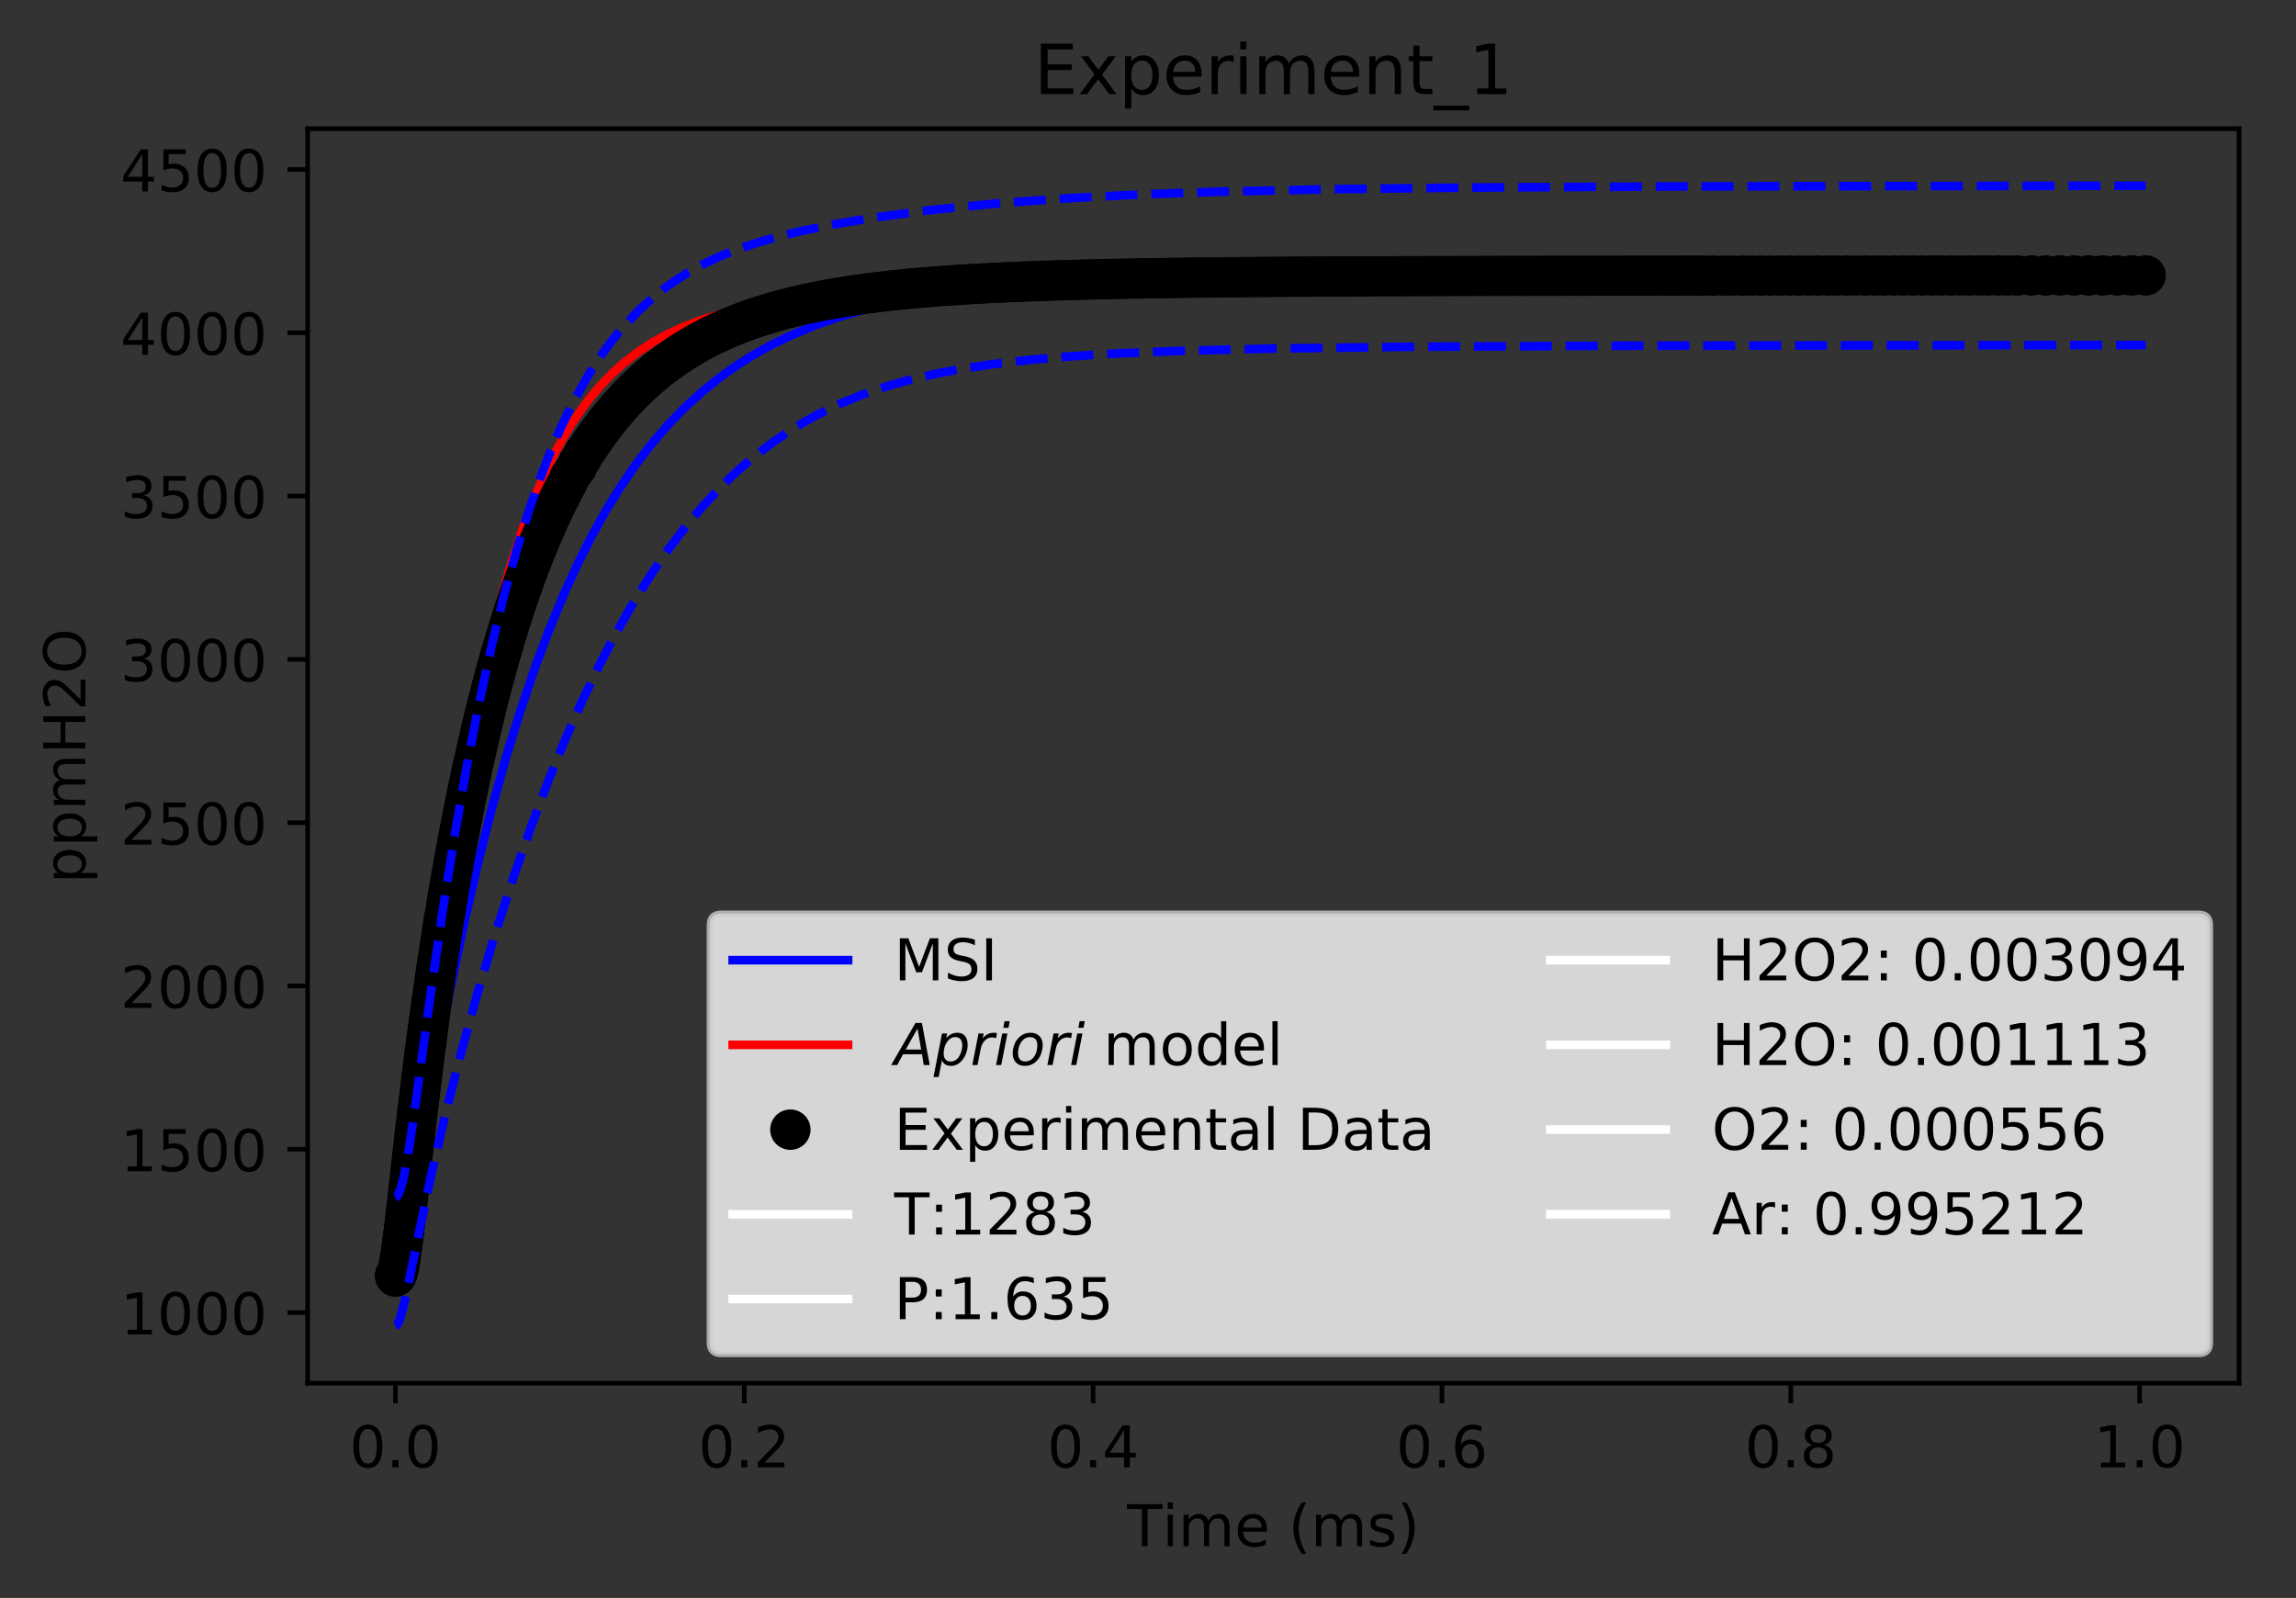 <?xml version="1.0" encoding="utf-8" standalone="no"?>
<!DOCTYPE svg PUBLIC "-//W3C//DTD SVG 1.1//EN"
  "http://www.w3.org/Graphics/SVG/1.1/DTD/svg11.dtd">
<!-- Created with matplotlib (http://matplotlib.org/) -->
<svg height="277pt" version="1.1" viewBox="0 0 398 277" width="398pt" xmlns="http://www.w3.org/2000/svg" xmlns:xlink="http://www.w3.org/1999/xlink">
 <rect x="0" y="0" width="398" height="277" fill="#333333" stroke="none"/>
 <defs>
  <style type="text/css">
*{stroke-linecap:butt;stroke-linejoin:round;}
  </style>
 </defs>
 <g id="figure_1">
  <g id="patch_1">
   <path d="M 0 277.314 
L 398.828 277.314 
L 398.828 0 
L 0 0 
z
" style="fill:none;"/>
  </g>
  <g id="axes_1">
   <g id="patch_2">
    <path d="M 53.328 239.758 
L 388.128 239.758 
L 388.128 22.318 
L 53.328 22.318 
z
" style="fill:none;"/>
   </g>
   <g id="matplotlib.axis_1">
    <g id="xtick_1">
     <g id="line2d_1">
      <defs>
       <path d="M 0 0 
L 0 3.5 
" id="maf57debf1b" style="stroke:#000000;stroke-width:0.8;"/>
      </defs>
      <g>
       <use style="stroke:#000000;stroke-width:0.8;" x="68.546" xlink:href="#maf57debf1b" y="239.758"/>
      </g>
     </g>
     <g id="text_1">
      <!-- 0.0 -->
      <defs>
       <path d="M 31.781 66.406 
Q 24.172 66.406 20.328 58.906 
Q 16.5 51.422 16.5 36.375 
Q 16.5 21.391 20.328 13.891 
Q 24.172 6.391 31.781 6.391 
Q 39.453 6.391 43.281 13.891 
Q 47.125 21.391 47.125 36.375 
Q 47.125 51.422 43.281 58.906 
Q 39.453 66.406 31.781 66.406 
z
M 31.781 74.219 
Q 44.047 74.219 50.516 64.516 
Q 56.984 54.828 56.984 36.375 
Q 56.984 17.969 50.516 8.266 
Q 44.047 -1.422 31.781 -1.422 
Q 19.531 -1.422 13.062 8.266 
Q 6.594 17.969 6.594 36.375 
Q 6.594 54.828 13.062 64.516 
Q 19.531 74.219 31.781 74.219 
z
" id="DejaVuSans-30"/>
       <path d="M 10.688 12.406 
L 21 12.406 
L 21 0 
L 10.688 0 
z
" id="DejaVuSans-2e"/>
      </defs>
      <g transform="translate(60.595 254.357)scale(0.1 -0.1)">
       <use xlink:href="#DejaVuSans-30"/>
       <use x="63.623" xlink:href="#DejaVuSans-2e"/>
       <use x="95.41" xlink:href="#DejaVuSans-30"/>
      </g>
     </g>
    </g>
    <g id="xtick_2">
     <g id="line2d_2">
      <g>
       <use style="stroke:#000000;stroke-width:0.8;" x="129.016" xlink:href="#maf57debf1b" y="239.758"/>
      </g>
     </g>
     <g id="text_2">
      <!-- 0.2 -->
      <defs>
       <path d="M 19.188 8.297 
L 53.609 8.297 
L 53.609 0 
L 7.328 0 
L 7.328 8.297 
Q 12.938 14.109 22.625 23.891 
Q 32.328 33.688 34.812 36.531 
Q 39.547 41.844 41.422 45.531 
Q 43.312 49.219 43.312 52.781 
Q 43.312 58.594 39.234 62.25 
Q 35.156 65.922 28.609 65.922 
Q 23.969 65.922 18.812 64.312 
Q 13.672 62.703 7.812 59.422 
L 7.812 69.391 
Q 13.766 71.781 18.938 73 
Q 24.125 74.219 28.422 74.219 
Q 39.75 74.219 46.484 68.547 
Q 53.219 62.891 53.219 53.422 
Q 53.219 48.922 51.531 44.891 
Q 49.859 40.875 45.406 35.406 
Q 44.188 33.984 37.641 27.219 
Q 31.109 20.453 19.188 8.297 
z
" id="DejaVuSans-32"/>
      </defs>
      <g transform="translate(121.065 254.357)scale(0.1 -0.1)">
       <use xlink:href="#DejaVuSans-30"/>
       <use x="63.623" xlink:href="#DejaVuSans-2e"/>
       <use x="95.41" xlink:href="#DejaVuSans-32"/>
      </g>
     </g>
    </g>
    <g id="xtick_3">
     <g id="line2d_3">
      <g>
       <use style="stroke:#000000;stroke-width:0.8;" x="189.486" xlink:href="#maf57debf1b" y="239.758"/>
      </g>
     </g>
     <g id="text_3">
      <!-- 0.4 -->
      <defs>
       <path d="M 37.797 64.312 
L 12.891 25.391 
L 37.797 25.391 
z
M 35.203 72.906 
L 47.609 72.906 
L 47.609 25.391 
L 58.016 25.391 
L 58.016 17.188 
L 47.609 17.188 
L 47.609 0 
L 37.797 0 
L 37.797 17.188 
L 4.891 17.188 
L 4.891 26.703 
z
" id="DejaVuSans-34"/>
      </defs>
      <g transform="translate(181.535 254.357)scale(0.1 -0.1)">
       <use xlink:href="#DejaVuSans-30"/>
       <use x="63.623" xlink:href="#DejaVuSans-2e"/>
       <use x="95.41" xlink:href="#DejaVuSans-34"/>
      </g>
     </g>
    </g>
    <g id="xtick_4">
     <g id="line2d_4">
      <g>
       <use style="stroke:#000000;stroke-width:0.8;" x="249.956" xlink:href="#maf57debf1b" y="239.758"/>
      </g>
     </g>
     <g id="text_4">
      <!-- 0.6 -->
      <defs>
       <path d="M 33.016 40.375 
Q 26.375 40.375 22.484 35.828 
Q 18.609 31.297 18.609 23.391 
Q 18.609 15.531 22.484 10.953 
Q 26.375 6.391 33.016 6.391 
Q 39.656 6.391 43.531 10.953 
Q 47.406 15.531 47.406 23.391 
Q 47.406 31.297 43.531 35.828 
Q 39.656 40.375 33.016 40.375 
z
M 52.594 71.297 
L 52.594 62.312 
Q 48.875 64.062 45.094 64.984 
Q 41.312 65.922 37.594 65.922 
Q 27.828 65.922 22.672 59.328 
Q 17.531 52.734 16.797 39.406 
Q 19.672 43.656 24.016 45.922 
Q 28.375 48.188 33.594 48.188 
Q 44.578 48.188 50.953 41.516 
Q 57.328 34.859 57.328 23.391 
Q 57.328 12.156 50.688 5.359 
Q 44.047 -1.422 33.016 -1.422 
Q 20.359 -1.422 13.672 8.266 
Q 6.984 17.969 6.984 36.375 
Q 6.984 53.656 15.188 63.938 
Q 23.391 74.219 37.203 74.219 
Q 40.922 74.219 44.703 73.484 
Q 48.484 72.75 52.594 71.297 
z
" id="DejaVuSans-36"/>
      </defs>
      <g transform="translate(242.005 254.357)scale(0.1 -0.1)">
       <use xlink:href="#DejaVuSans-30"/>
       <use x="63.623" xlink:href="#DejaVuSans-2e"/>
       <use x="95.41" xlink:href="#DejaVuSans-36"/>
      </g>
     </g>
    </g>
    <g id="xtick_5">
     <g id="line2d_5">
      <g>
       <use style="stroke:#000000;stroke-width:0.8;" x="310.426" xlink:href="#maf57debf1b" y="239.758"/>
      </g>
     </g>
     <g id="text_5">
      <!-- 0.8 -->
      <defs>
       <path d="M 31.781 34.625 
Q 24.75 34.625 20.719 30.859 
Q 16.703 27.094 16.703 20.516 
Q 16.703 13.922 20.719 10.156 
Q 24.75 6.391 31.781 6.391 
Q 38.812 6.391 42.859 10.172 
Q 46.922 13.969 46.922 20.516 
Q 46.922 27.094 42.891 30.859 
Q 38.875 34.625 31.781 34.625 
z
M 21.922 38.812 
Q 15.578 40.375 12.031 44.719 
Q 8.5 49.078 8.5 55.328 
Q 8.5 64.062 14.719 69.141 
Q 20.953 74.219 31.781 74.219 
Q 42.672 74.219 48.875 69.141 
Q 55.078 64.062 55.078 55.328 
Q 55.078 49.078 51.531 44.719 
Q 48 40.375 41.703 38.812 
Q 48.828 37.156 52.797 32.312 
Q 56.781 27.484 56.781 20.516 
Q 56.781 9.906 50.312 4.234 
Q 43.844 -1.422 31.781 -1.422 
Q 19.734 -1.422 13.25 4.234 
Q 6.781 9.906 6.781 20.516 
Q 6.781 27.484 10.781 32.312 
Q 14.797 37.156 21.922 38.812 
z
M 18.312 54.391 
Q 18.312 48.734 21.844 45.562 
Q 25.391 42.391 31.781 42.391 
Q 38.141 42.391 41.719 45.562 
Q 45.312 48.734 45.312 54.391 
Q 45.312 60.062 41.719 63.234 
Q 38.141 66.406 31.781 66.406 
Q 25.391 66.406 21.844 63.234 
Q 18.312 60.062 18.312 54.391 
z
" id="DejaVuSans-38"/>
      </defs>
      <g transform="translate(302.475 254.357)scale(0.1 -0.1)">
       <use xlink:href="#DejaVuSans-30"/>
       <use x="63.623" xlink:href="#DejaVuSans-2e"/>
       <use x="95.41" xlink:href="#DejaVuSans-38"/>
      </g>
     </g>
    </g>
    <g id="xtick_6">
     <g id="line2d_6">
      <g>
       <use style="stroke:#000000;stroke-width:0.8;" x="370.897" xlink:href="#maf57debf1b" y="239.758"/>
      </g>
     </g>
     <g id="text_6">
      <!-- 1.0 -->
      <defs>
       <path d="M 12.406 8.297 
L 28.516 8.297 
L 28.516 63.922 
L 10.984 60.406 
L 10.984 69.391 
L 28.422 72.906 
L 38.281 72.906 
L 38.281 8.297 
L 54.391 8.297 
L 54.391 0 
L 12.406 0 
z
" id="DejaVuSans-31"/>
      </defs>
      <g transform="translate(362.945 254.357)scale(0.1 -0.1)">
       <use xlink:href="#DejaVuSans-31"/>
       <use x="63.623" xlink:href="#DejaVuSans-2e"/>
       <use x="95.41" xlink:href="#DejaVuSans-30"/>
      </g>
     </g>
    </g>
    <g id="text_7">
     <!-- Time (ms) -->
     <defs>
      <path d="M -0.297 72.906 
L 61.375 72.906 
L 61.375 64.594 
L 35.5 64.594 
L 35.5 0 
L 25.594 0 
L 25.594 64.594 
L -0.297 64.594 
z
" id="DejaVuSans-54"/>
      <path d="M 9.422 54.688 
L 18.406 54.688 
L 18.406 0 
L 9.422 0 
z
M 9.422 75.984 
L 18.406 75.984 
L 18.406 64.594 
L 9.422 64.594 
z
" id="DejaVuSans-69"/>
      <path d="M 52 44.188 
Q 55.375 50.25 60.062 53.125 
Q 64.75 56 71.094 56 
Q 79.641 56 84.281 50.016 
Q 88.922 44.047 88.922 33.016 
L 88.922 0 
L 79.891 0 
L 79.891 32.719 
Q 79.891 40.578 77.094 44.375 
Q 74.312 48.188 68.609 48.188 
Q 61.625 48.188 57.562 43.547 
Q 53.516 38.922 53.516 30.906 
L 53.516 0 
L 44.484 0 
L 44.484 32.719 
Q 44.484 40.625 41.703 44.406 
Q 38.922 48.188 33.109 48.188 
Q 26.219 48.188 22.156 43.531 
Q 18.109 38.875 18.109 30.906 
L 18.109 0 
L 9.078 0 
L 9.078 54.688 
L 18.109 54.688 
L 18.109 46.188 
Q 21.188 51.219 25.484 53.609 
Q 29.781 56 35.688 56 
Q 41.656 56 45.828 52.969 
Q 50 49.953 52 44.188 
z
" id="DejaVuSans-6d"/>
      <path d="M 56.203 29.594 
L 56.203 25.203 
L 14.891 25.203 
Q 15.484 15.922 20.484 11.062 
Q 25.484 6.203 34.422 6.203 
Q 39.594 6.203 44.453 7.469 
Q 49.312 8.734 54.109 11.281 
L 54.109 2.781 
Q 49.266 0.734 44.188 -0.344 
Q 39.109 -1.422 33.891 -1.422 
Q 20.797 -1.422 13.156 6.188 
Q 5.516 13.812 5.516 26.812 
Q 5.516 40.234 12.766 48.109 
Q 20.016 56 32.328 56 
Q 43.359 56 49.781 48.891 
Q 56.203 41.797 56.203 29.594 
z
M 47.219 32.234 
Q 47.125 39.594 43.094 43.984 
Q 39.062 48.391 32.422 48.391 
Q 24.906 48.391 20.391 44.141 
Q 15.875 39.891 15.188 32.172 
z
" id="DejaVuSans-65"/>
      <path id="DejaVuSans-20"/>
      <path d="M 31 75.875 
Q 24.469 64.656 21.281 53.656 
Q 18.109 42.672 18.109 31.391 
Q 18.109 20.125 21.312 9.062 
Q 24.516 -2 31 -13.188 
L 23.188 -13.188 
Q 15.875 -1.703 12.234 9.375 
Q 8.594 20.453 8.594 31.391 
Q 8.594 42.281 12.203 53.312 
Q 15.828 64.359 23.188 75.875 
z
" id="DejaVuSans-28"/>
      <path d="M 44.281 53.078 
L 44.281 44.578 
Q 40.484 46.531 36.375 47.5 
Q 32.281 48.484 27.875 48.484 
Q 21.188 48.484 17.844 46.438 
Q 14.5 44.391 14.5 40.281 
Q 14.5 37.156 16.891 35.375 
Q 19.281 33.594 26.516 31.984 
L 29.594 31.297 
Q 39.156 29.25 43.188 25.516 
Q 47.219 21.781 47.219 15.094 
Q 47.219 7.469 41.188 3.016 
Q 35.156 -1.422 24.609 -1.422 
Q 20.219 -1.422 15.453 -0.562 
Q 10.688 0.297 5.422 2 
L 5.422 11.281 
Q 10.406 8.688 15.234 7.391 
Q 20.062 6.109 24.812 6.109 
Q 31.156 6.109 34.562 8.281 
Q 37.984 10.453 37.984 14.406 
Q 37.984 18.062 35.516 20.016 
Q 33.062 21.969 24.703 23.781 
L 21.578 24.516 
Q 13.234 26.266 9.516 29.906 
Q 5.812 33.547 5.812 39.891 
Q 5.812 47.609 11.281 51.797 
Q 16.75 56 26.812 56 
Q 31.781 56 36.172 55.266 
Q 40.578 54.547 44.281 53.078 
z
" id="DejaVuSans-73"/>
      <path d="M 8.016 75.875 
L 15.828 75.875 
Q 23.141 64.359 26.781 53.312 
Q 30.422 42.281 30.422 31.391 
Q 30.422 20.453 26.781 9.375 
Q 23.141 -1.703 15.828 -13.188 
L 8.016 -13.188 
Q 14.5 -2 17.703 9.062 
Q 20.906 20.125 20.906 31.391 
Q 20.906 42.672 17.703 53.656 
Q 14.5 64.656 8.016 75.875 
z
" id="DejaVuSans-29"/>
     </defs>
     <g transform="translate(195.375 268.035)scale(0.1 -0.1)">
      <use xlink:href="#DejaVuSans-54"/>
      <use x="61.037" xlink:href="#DejaVuSans-69"/>
      <use x="88.82" xlink:href="#DejaVuSans-6d"/>
      <use x="186.232" xlink:href="#DejaVuSans-65"/>
      <use x="247.756" xlink:href="#DejaVuSans-20"/>
      <use x="279.543" xlink:href="#DejaVuSans-28"/>
      <use x="318.557" xlink:href="#DejaVuSans-6d"/>
      <use x="415.969" xlink:href="#DejaVuSans-73"/>
      <use x="468.068" xlink:href="#DejaVuSans-29"/>
     </g>
    </g>
   </g>
   <g id="matplotlib.axis_2">
    <g id="ytick_1">
     <g id="line2d_7">
      <defs>
       <path d="M 0 0 
L -3.5 0 
" id="ma3b53ee887" style="stroke:#000000;stroke-width:0.8;"/>
      </defs>
      <g>
       <use style="stroke:#000000;stroke-width:0.8;" x="53.328" xlink:href="#ma3b53ee887" y="227.527"/>
      </g>
     </g>
     <g id="text_8">
      <!-- 1000 -->
      <g transform="translate(20.878 231.327)scale(0.1 -0.1)">
       <use xlink:href="#DejaVuSans-31"/>
       <use x="63.623" xlink:href="#DejaVuSans-30"/>
       <use x="127.246" xlink:href="#DejaVuSans-30"/>
       <use x="190.869" xlink:href="#DejaVuSans-30"/>
      </g>
     </g>
    </g>
    <g id="ytick_2">
     <g id="line2d_8">
      <g>
       <use style="stroke:#000000;stroke-width:0.8;" x="53.328" xlink:href="#ma3b53ee887" y="199.221"/>
      </g>
     </g>
     <g id="text_9">
      <!-- 1500 -->
      <defs>
       <path d="M 10.797 72.906 
L 49.516 72.906 
L 49.516 64.594 
L 19.828 64.594 
L 19.828 46.734 
Q 21.969 47.469 24.109 47.828 
Q 26.266 48.188 28.422 48.188 
Q 40.625 48.188 47.75 41.5 
Q 54.891 34.812 54.891 23.391 
Q 54.891 11.625 47.562 5.094 
Q 40.234 -1.422 26.906 -1.422 
Q 22.312 -1.422 17.547 -0.641 
Q 12.797 0.141 7.719 1.703 
L 7.719 11.625 
Q 12.109 9.234 16.797 8.062 
Q 21.484 6.891 26.703 6.891 
Q 35.156 6.891 40.078 11.328 
Q 45.016 15.766 45.016 23.391 
Q 45.016 31 40.078 35.438 
Q 35.156 39.891 26.703 39.891 
Q 22.75 39.891 18.812 39.016 
Q 14.891 38.141 10.797 36.281 
z
" id="DejaVuSans-35"/>
      </defs>
      <g transform="translate(20.878 203.021)scale(0.1 -0.1)">
       <use xlink:href="#DejaVuSans-31"/>
       <use x="63.623" xlink:href="#DejaVuSans-35"/>
       <use x="127.246" xlink:href="#DejaVuSans-30"/>
       <use x="190.869" xlink:href="#DejaVuSans-30"/>
      </g>
     </g>
    </g>
    <g id="ytick_3">
     <g id="line2d_9">
      <g>
       <use style="stroke:#000000;stroke-width:0.8;" x="53.328" xlink:href="#ma3b53ee887" y="170.915"/>
      </g>
     </g>
     <g id="text_10">
      <!-- 2000 -->
      <g transform="translate(20.878 174.715)scale(0.1 -0.1)">
       <use xlink:href="#DejaVuSans-32"/>
       <use x="63.623" xlink:href="#DejaVuSans-30"/>
       <use x="127.246" xlink:href="#DejaVuSans-30"/>
       <use x="190.869" xlink:href="#DejaVuSans-30"/>
      </g>
     </g>
    </g>
    <g id="ytick_4">
     <g id="line2d_10">
      <g>
       <use style="stroke:#000000;stroke-width:0.8;" x="53.328" xlink:href="#ma3b53ee887" y="142.609"/>
      </g>
     </g>
     <g id="text_11">
      <!-- 2500 -->
      <g transform="translate(20.878 146.409)scale(0.1 -0.1)">
       <use xlink:href="#DejaVuSans-32"/>
       <use x="63.623" xlink:href="#DejaVuSans-35"/>
       <use x="127.246" xlink:href="#DejaVuSans-30"/>
       <use x="190.869" xlink:href="#DejaVuSans-30"/>
      </g>
     </g>
    </g>
    <g id="ytick_5">
     <g id="line2d_11">
      <g>
       <use style="stroke:#000000;stroke-width:0.8;" x="53.328" xlink:href="#ma3b53ee887" y="114.303"/>
      </g>
     </g>
     <g id="text_12">
      <!-- 3000 -->
      <defs>
       <path d="M 40.578 39.312 
Q 47.656 37.797 51.625 33 
Q 55.609 28.219 55.609 21.188 
Q 55.609 10.406 48.188 4.484 
Q 40.766 -1.422 27.094 -1.422 
Q 22.516 -1.422 17.656 -0.516 
Q 12.797 0.391 7.625 2.203 
L 7.625 11.719 
Q 11.719 9.328 16.594 8.109 
Q 21.484 6.891 26.812 6.891 
Q 36.078 6.891 40.938 10.547 
Q 45.797 14.203 45.797 21.188 
Q 45.797 27.641 41.281 31.266 
Q 36.766 34.906 28.719 34.906 
L 20.219 34.906 
L 20.219 43.016 
L 29.109 43.016 
Q 36.375 43.016 40.234 45.922 
Q 44.094 48.828 44.094 54.297 
Q 44.094 59.906 40.109 62.906 
Q 36.141 65.922 28.719 65.922 
Q 24.656 65.922 20.016 65.031 
Q 15.375 64.156 9.812 62.312 
L 9.812 71.094 
Q 15.438 72.656 20.344 73.438 
Q 25.25 74.219 29.594 74.219 
Q 40.828 74.219 47.359 69.109 
Q 53.906 64.016 53.906 55.328 
Q 53.906 49.266 50.438 45.094 
Q 46.969 40.922 40.578 39.312 
z
" id="DejaVuSans-33"/>
      </defs>
      <g transform="translate(20.878 118.103)scale(0.1 -0.1)">
       <use xlink:href="#DejaVuSans-33"/>
       <use x="63.623" xlink:href="#DejaVuSans-30"/>
       <use x="127.246" xlink:href="#DejaVuSans-30"/>
       <use x="190.869" xlink:href="#DejaVuSans-30"/>
      </g>
     </g>
    </g>
    <g id="ytick_6">
     <g id="line2d_12">
      <g>
       <use style="stroke:#000000;stroke-width:0.8;" x="53.328" xlink:href="#ma3b53ee887" y="85.997"/>
      </g>
     </g>
     <g id="text_13">
      <!-- 3500 -->
      <g transform="translate(20.878 89.796)scale(0.1 -0.1)">
       <use xlink:href="#DejaVuSans-33"/>
       <use x="63.623" xlink:href="#DejaVuSans-35"/>
       <use x="127.246" xlink:href="#DejaVuSans-30"/>
       <use x="190.869" xlink:href="#DejaVuSans-30"/>
      </g>
     </g>
    </g>
    <g id="ytick_7">
     <g id="line2d_13">
      <g>
       <use style="stroke:#000000;stroke-width:0.8;" x="53.328" xlink:href="#ma3b53ee887" y="57.691"/>
      </g>
     </g>
     <g id="text_14">
      <!-- 4000 -->
      <g transform="translate(20.878 61.49)scale(0.1 -0.1)">
       <use xlink:href="#DejaVuSans-34"/>
       <use x="63.623" xlink:href="#DejaVuSans-30"/>
       <use x="127.246" xlink:href="#DejaVuSans-30"/>
       <use x="190.869" xlink:href="#DejaVuSans-30"/>
      </g>
     </g>
    </g>
    <g id="ytick_8">
     <g id="line2d_14">
      <g>
       <use style="stroke:#000000;stroke-width:0.8;" x="53.328" xlink:href="#ma3b53ee887" y="29.385"/>
      </g>
     </g>
     <g id="text_15">
      <!-- 4500 -->
      <g transform="translate(20.878 33.184)scale(0.1 -0.1)">
       <use xlink:href="#DejaVuSans-34"/>
       <use x="63.623" xlink:href="#DejaVuSans-35"/>
       <use x="127.246" xlink:href="#DejaVuSans-30"/>
       <use x="190.869" xlink:href="#DejaVuSans-30"/>
      </g>
     </g>
    </g>
    <g id="text_16">
     <!-- ppmH2O -->
     <defs>
      <path d="M 18.109 8.203 
L 18.109 -20.797 
L 9.078 -20.797 
L 9.078 54.688 
L 18.109 54.688 
L 18.109 46.391 
Q 20.953 51.266 25.266 53.625 
Q 29.594 56 35.594 56 
Q 45.562 56 51.781 48.094 
Q 58.016 40.188 58.016 27.297 
Q 58.016 14.406 51.781 6.484 
Q 45.562 -1.422 35.594 -1.422 
Q 29.594 -1.422 25.266 0.953 
Q 20.953 3.328 18.109 8.203 
z
M 48.688 27.297 
Q 48.688 37.203 44.609 42.844 
Q 40.531 48.484 33.406 48.484 
Q 26.266 48.484 22.188 42.844 
Q 18.109 37.203 18.109 27.297 
Q 18.109 17.391 22.188 11.75 
Q 26.266 6.109 33.406 6.109 
Q 40.531 6.109 44.609 11.75 
Q 48.688 17.391 48.688 27.297 
z
" id="DejaVuSans-70"/>
      <path d="M 9.812 72.906 
L 19.672 72.906 
L 19.672 43.016 
L 55.516 43.016 
L 55.516 72.906 
L 65.375 72.906 
L 65.375 0 
L 55.516 0 
L 55.516 34.719 
L 19.672 34.719 
L 19.672 0 
L 9.812 0 
z
" id="DejaVuSans-48"/>
      <path d="M 39.406 66.219 
Q 28.656 66.219 22.328 58.203 
Q 16.016 50.203 16.016 36.375 
Q 16.016 22.609 22.328 14.594 
Q 28.656 6.594 39.406 6.594 
Q 50.141 6.594 56.422 14.594 
Q 62.703 22.609 62.703 36.375 
Q 62.703 50.203 56.422 58.203 
Q 50.141 66.219 39.406 66.219 
z
M 39.406 74.219 
Q 54.734 74.219 63.906 63.938 
Q 73.094 53.656 73.094 36.375 
Q 73.094 19.141 63.906 8.859 
Q 54.734 -1.422 39.406 -1.422 
Q 24.031 -1.422 14.812 8.828 
Q 5.609 19.094 5.609 36.375 
Q 5.609 53.656 14.812 63.938 
Q 24.031 74.219 39.406 74.219 
z
" id="DejaVuSans-4f"/>
     </defs>
     <g transform="translate(14.798 153.134)rotate(-90)scale(0.1 -0.1)">
      <use xlink:href="#DejaVuSans-70"/>
      <use x="63.477" xlink:href="#DejaVuSans-70"/>
      <use x="126.953" xlink:href="#DejaVuSans-6d"/>
      <use x="224.365" xlink:href="#DejaVuSans-48"/>
      <use x="299.561" xlink:href="#DejaVuSans-32"/>
      <use x="363.184" xlink:href="#DejaVuSans-4f"/>
     </g>
    </g>
   </g>
   <g id="line2d_15">
    <path clip-path="url(#pce11f670a7)" d="M 68.546 219.668 
L 68.747 219.578 
L 69.017 219.197 
L 69.411 218.203 
L 69.969 216.118 
L 70.775 212.178 
L 72.27 203.545 
L 75.658 183.889 
L 78.034 171.482 
L 80.53 159.646 
L 83.022 148.924 
L 85.382 139.673 
L 87.743 131.229 
L 90.104 123.528 
L 92.71 115.814 
L 95.219 109.105 
L 97.631 103.263 
L 100.227 97.576 
L 102.577 92.92 
L 104.985 88.588 
L 107.485 84.523 
L 109.984 80.855 
L 112.742 77.223 
L 115.625 73.843 
L 118.508 70.843 
L 121.566 68.03 
L 124.503 65.644 
L 127.185 63.704 
L 130.24 61.741 
L 133.691 59.802 
L 137.276 58.059 
L 141.306 56.383 
L 144.957 55.085 
L 149.444 53.733 
L 154.355 52.508 
L 159.267 51.502 
L 165.161 50.526 
L 172.038 49.64 
L 179.897 48.876 
L 188.738 48.248 
L 199.544 47.711 
L 213.297 47.265 
L 231.962 46.909 
L 258.486 46.652 
L 301.779 46.487 
L 372.91 46.409 
L 372.91 46.409 
" style="fill:none;stroke:#0000ff;stroke-linecap:square;stroke-width:1.5;"/>
   </g>
   <g id="line2d_16">
    <path clip-path="url(#pce11f670a7)" d="M 68.546 221.129 
L 68.733 221.02 
L 68.96 220.614 
L 69.33 219.397 
L 69.823 216.895 
L 70.522 212.075 
L 71.593 202.964 
L 75.952 164.289 
L 77.79 150.619 
L 79.633 138.569 
L 81.478 127.974 
L 83.399 118.3 
L 85.259 110.095 
L 87.118 102.891 
L 88.805 97.116 
L 90.613 91.637 
L 92.442 86.759 
L 94.271 82.467 
L 96.1 78.69 
L 98.24 74.843 
L 100.028 72.042 
L 102.089 69.217 
L 104.15 66.77 
L 106.21 64.647 
L 108.271 62.804 
L 110.744 60.91 
L 113.217 59.308 
L 115.69 57.95 
L 118.575 56.625 
L 121.873 55.386 
L 125.17 54.384 
L 128.879 53.48 
L 133.413 52.62 
L 138.359 51.911 
L 144.488 51.266 
L 152.042 50.71 
L 161.707 50.238 
L 174.347 49.852 
L 192.935 49.527 
L 221.204 49.277 
L 271.191 49.085 
L 372.062 48.912 
L 372.062 48.912 
" style="fill:none;stroke:#ff0000;stroke-linecap:square;stroke-width:1.5;"/>
   </g>
   <g id="line2d_17">
    <defs>
     <path d="M 0 3 
C 0.796 3 1.559 2.684 2.121 2.121 
C 2.684 1.559 3 0.796 3 0 
C 3 -0.796 2.684 -1.559 2.121 -2.121 
C 1.559 -2.684 0.796 -3 0 -3 
C -0.796 -3 -1.559 -2.684 -2.121 -2.121 
C -2.684 -1.559 -3 -0.796 -3 0 
C -3 0.796 -2.684 1.559 -2.121 2.121 
C -1.559 2.684 -0.796 3 0 3 
z
" id="m47c55cfb16" style="stroke:#000000;"/>
    </defs>
    <g clip-path="url(#pce11f670a7)">
     <use style="stroke:#000000;" x="68.546" xlink:href="#m47c55cfb16" y="221.3"/>
     <use style="stroke:#000000;" x="68.546" xlink:href="#m47c55cfb16" y="221.128"/>
     <use style="stroke:#000000;" x="68.546" xlink:href="#m47c55cfb16" y="221.128"/>
     <use style="stroke:#000000;" x="68.546" xlink:href="#m47c55cfb16" y="221.128"/>
     <use style="stroke:#000000;" x="68.546" xlink:href="#m47c55cfb16" y="221.128"/>
     <use style="stroke:#000000;" x="68.546" xlink:href="#m47c55cfb16" y="221.128"/>
     <use style="stroke:#000000;" x="68.546" xlink:href="#m47c55cfb16" y="221.128"/>
     <use style="stroke:#000000;" x="68.546" xlink:href="#m47c55cfb16" y="221.128"/>
     <use style="stroke:#000000;" x="68.546" xlink:href="#m47c55cfb16" y="221.128"/>
     <use style="stroke:#000000;" x="68.547" xlink:href="#m47c55cfb16" y="221.128"/>
     <use style="stroke:#000000;" x="68.547" xlink:href="#m47c55cfb16" y="221.128"/>
     <use style="stroke:#000000;" x="68.547" xlink:href="#m47c55cfb16" y="221.128"/>
     <use style="stroke:#000000;" x="68.547" xlink:href="#m47c55cfb16" y="221.128"/>
     <use style="stroke:#000000;" x="68.548" xlink:href="#m47c55cfb16" y="221.128"/>
     <use style="stroke:#000000;" x="68.548" xlink:href="#m47c55cfb16" y="221.128"/>
     <use style="stroke:#000000;" x="68.548" xlink:href="#m47c55cfb16" y="221.128"/>
     <use style="stroke:#000000;" x="68.549" xlink:href="#m47c55cfb16" y="221.128"/>
     <use style="stroke:#000000;" x="68.549" xlink:href="#m47c55cfb16" y="221.128"/>
     <use style="stroke:#000000;" x="68.55" xlink:href="#m47c55cfb16" y="221.128"/>
     <use style="stroke:#000000;" x="68.55" xlink:href="#m47c55cfb16" y="221.128"/>
     <use style="stroke:#000000;" x="68.551" xlink:href="#m47c55cfb16" y="221.128"/>
     <use style="stroke:#000000;" x="68.553" xlink:href="#m47c55cfb16" y="221.128"/>
     <use style="stroke:#000000;" x="68.555" xlink:href="#m47c55cfb16" y="221.128"/>
     <use style="stroke:#000000;" x="68.556" xlink:href="#m47c55cfb16" y="221.128"/>
     <use style="stroke:#000000;" x="68.558" xlink:href="#m47c55cfb16" y="221.128"/>
     <use style="stroke:#000000;" x="68.559" xlink:href="#m47c55cfb16" y="221.128"/>
     <use style="stroke:#000000;" x="68.561" xlink:href="#m47c55cfb16" y="221.127"/>
     <use style="stroke:#000000;" x="68.563" xlink:href="#m47c55cfb16" y="221.127"/>
     <use style="stroke:#000000;" x="68.566" xlink:href="#m47c55cfb16" y="221.126"/>
     <use style="stroke:#000000;" x="68.569" xlink:href="#m47c55cfb16" y="221.126"/>
     <use style="stroke:#000000;" x="68.572" xlink:href="#m47c55cfb16" y="221.125"/>
     <use style="stroke:#000000;" x="68.576" xlink:href="#m47c55cfb16" y="221.124"/>
     <use style="stroke:#000000;" x="68.58" xlink:href="#m47c55cfb16" y="221.122"/>
     <use style="stroke:#000000;" x="68.583" xlink:href="#m47c55cfb16" y="221.121"/>
     <use style="stroke:#000000;" x="68.587" xlink:href="#m47c55cfb16" y="221.119"/>
     <use style="stroke:#000000;" x="68.591" xlink:href="#m47c55cfb16" y="221.117"/>
     <use style="stroke:#000000;" x="68.597" xlink:href="#m47c55cfb16" y="221.114"/>
     <use style="stroke:#000000;" x="68.603" xlink:href="#m47c55cfb16" y="221.11"/>
     <use style="stroke:#000000;" x="68.613" xlink:href="#m47c55cfb16" y="221.104"/>
     <use style="stroke:#000000;" x="68.622" xlink:href="#m47c55cfb16" y="221.096"/>
     <use style="stroke:#000000;" x="68.631" xlink:href="#m47c55cfb16" y="221.088"/>
     <use style="stroke:#000000;" x="68.648" xlink:href="#m47c55cfb16" y="221.071"/>
     <use style="stroke:#000000;" x="68.659" xlink:href="#m47c55cfb16" y="221.058"/>
     <use style="stroke:#000000;" x="68.67" xlink:href="#m47c55cfb16" y="221.044"/>
     <use style="stroke:#000000;" x="68.681" xlink:href="#m47c55cfb16" y="221.028"/>
     <use style="stroke:#000000;" x="68.692" xlink:href="#m47c55cfb16" y="221.011"/>
     <use style="stroke:#000000;" x="68.704" xlink:href="#m47c55cfb16" y="220.993"/>
     <use style="stroke:#000000;" x="68.715" xlink:href="#m47c55cfb16" y="220.973"/>
     <use style="stroke:#000000;" x="68.726" xlink:href="#m47c55cfb16" y="220.952"/>
     <use style="stroke:#000000;" x="68.752" xlink:href="#m47c55cfb16" y="220.899"/>
     <use style="stroke:#000000;" x="68.77" xlink:href="#m47c55cfb16" y="220.858"/>
     <use style="stroke:#000000;" x="68.788" xlink:href="#m47c55cfb16" y="220.815"/>
     <use style="stroke:#000000;" x="68.807" xlink:href="#m47c55cfb16" y="220.769"/>
     <use style="stroke:#000000;" x="68.825" xlink:href="#m47c55cfb16" y="220.72"/>
     <use style="stroke:#000000;" x="68.843" xlink:href="#m47c55cfb16" y="220.668"/>
     <use style="stroke:#000000;" x="68.861" xlink:href="#m47c55cfb16" y="220.613"/>
     <use style="stroke:#000000;" x="68.879" xlink:href="#m47c55cfb16" y="220.555"/>
     <use style="stroke:#000000;" x="68.897" xlink:href="#m47c55cfb16" y="220.495"/>
     <use style="stroke:#000000;" x="68.915" xlink:href="#m47c55cfb16" y="220.432"/>
     <use style="stroke:#000000;" x="68.933" xlink:href="#m47c55cfb16" y="220.367"/>
     <use style="stroke:#000000;" x="68.951" xlink:href="#m47c55cfb16" y="220.299"/>
     <use style="stroke:#000000;" x="68.97" xlink:href="#m47c55cfb16" y="220.229"/>
     <use style="stroke:#000000;" x="68.988" xlink:href="#m47c55cfb16" y="220.156"/>
     <use style="stroke:#000000;" x="69.006" xlink:href="#m47c55cfb16" y="220.081"/>
     <use style="stroke:#000000;" x="69.024" xlink:href="#m47c55cfb16" y="220.004"/>
     <use style="stroke:#000000;" x="69.042" xlink:href="#m47c55cfb16" y="219.924"/>
     <use style="stroke:#000000;" x="69.06" xlink:href="#m47c55cfb16" y="219.843"/>
     <use style="stroke:#000000;" x="69.078" xlink:href="#m47c55cfb16" y="219.759"/>
     <use style="stroke:#000000;" x="69.097" xlink:href="#m47c55cfb16" y="219.673"/>
     <use style="stroke:#000000;" x="69.115" xlink:href="#m47c55cfb16" y="219.585"/>
     <use style="stroke:#000000;" x="69.133" xlink:href="#m47c55cfb16" y="219.495"/>
     <use style="stroke:#000000;" x="69.16" xlink:href="#m47c55cfb16" y="219.357"/>
     <use style="stroke:#000000;" x="69.187" xlink:href="#m47c55cfb16" y="219.213"/>
     <use style="stroke:#000000;" x="69.215" xlink:href="#m47c55cfb16" y="219.066"/>
     <use style="stroke:#000000;" x="69.242" xlink:href="#m47c55cfb16" y="218.914"/>
     <use style="stroke:#000000;" x="69.269" xlink:href="#m47c55cfb16" y="218.759"/>
     <use style="stroke:#000000;" x="69.296" xlink:href="#m47c55cfb16" y="218.599"/>
     <use style="stroke:#000000;" x="69.323" xlink:href="#m47c55cfb16" y="218.436"/>
     <use style="stroke:#000000;" x="69.351" xlink:href="#m47c55cfb16" y="218.27"/>
     <use style="stroke:#000000;" x="69.378" xlink:href="#m47c55cfb16" y="218.1"/>
     <use style="stroke:#000000;" x="69.405" xlink:href="#m47c55cfb16" y="217.926"/>
     <use style="stroke:#000000;" x="69.432" xlink:href="#m47c55cfb16" y="217.75"/>
     <use style="stroke:#000000;" x="69.459" xlink:href="#m47c55cfb16" y="217.57"/>
     <use style="stroke:#000000;" x="69.487" xlink:href="#m47c55cfb16" y="217.388"/>
     <use style="stroke:#000000;" x="69.514" xlink:href="#m47c55cfb16" y="217.202"/>
     <use style="stroke:#000000;" x="69.541" xlink:href="#m47c55cfb16" y="217.014"/>
     <use style="stroke:#000000;" x="69.568" xlink:href="#m47c55cfb16" y="216.823"/>
     <use style="stroke:#000000;" x="69.595" xlink:href="#m47c55cfb16" y="216.63"/>
     <use style="stroke:#000000;" x="69.623" xlink:href="#m47c55cfb16" y="216.434"/>
     <use style="stroke:#000000;" x="69.65" xlink:href="#m47c55cfb16" y="216.235"/>
     <use style="stroke:#000000;" x="69.677" xlink:href="#m47c55cfb16" y="216.034"/>
     <use style="stroke:#000000;" x="69.704" xlink:href="#m47c55cfb16" y="215.831"/>
     <use style="stroke:#000000;" x="69.732" xlink:href="#m47c55cfb16" y="215.626"/>
     <use style="stroke:#000000;" x="69.759" xlink:href="#m47c55cfb16" y="215.419"/>
     <use style="stroke:#000000;" x="69.786" xlink:href="#m47c55cfb16" y="215.209"/>
     <use style="stroke:#000000;" x="69.813" xlink:href="#m47c55cfb16" y="214.997"/>
     <use style="stroke:#000000;" x="69.84" xlink:href="#m47c55cfb16" y="214.785"/>
     <use style="stroke:#000000;" x="69.868" xlink:href="#m47c55cfb16" y="214.569"/>
     <use style="stroke:#000000;" x="69.895" xlink:href="#m47c55cfb16" y="214.353"/>
     <use style="stroke:#000000;" x="69.922" xlink:href="#m47c55cfb16" y="214.135"/>
     <use style="stroke:#000000;" x="69.949" xlink:href="#m47c55cfb16" y="213.914"/>
     <use style="stroke:#000000;" x="69.976" xlink:href="#m47c55cfb16" y="213.693"/>
     <use style="stroke:#000000;" x="70.007" xlink:href="#m47c55cfb16" y="213.471"/>
     <use style="stroke:#000000;" x="70.034" xlink:href="#m47c55cfb16" y="213.246"/>
     <use style="stroke:#000000;" x="70.061" xlink:href="#m47c55cfb16" y="213.02"/>
     <use style="stroke:#000000;" x="70.088" xlink:href="#m47c55cfb16" y="212.793"/>
     <use style="stroke:#000000;" x="70.116" xlink:href="#m47c55cfb16" y="212.565"/>
     <use style="stroke:#000000;" x="70.143" xlink:href="#m47c55cfb16" y="212.336"/>
     <use style="stroke:#000000;" x="70.17" xlink:href="#m47c55cfb16" y="212.106"/>
     <use style="stroke:#000000;" x="70.197" xlink:href="#m47c55cfb16" y="211.875"/>
     <use style="stroke:#000000;" x="70.224" xlink:href="#m47c55cfb16" y="211.642"/>
     <use style="stroke:#000000;" x="70.264" xlink:href="#m47c55cfb16" y="211.289"/>
     <use style="stroke:#000000;" x="70.306" xlink:href="#m47c55cfb16" y="210.934"/>
     <use style="stroke:#000000;" x="70.348" xlink:href="#m47c55cfb16" y="210.577"/>
     <use style="stroke:#000000;" x="70.388" xlink:href="#m47c55cfb16" y="210.218"/>
     <use style="stroke:#000000;" x="70.43" xlink:href="#m47c55cfb16" y="209.858"/>
     <use style="stroke:#000000;" x="70.469" xlink:href="#m47c55cfb16" y="209.496"/>
     <use style="stroke:#000000;" x="70.512" xlink:href="#m47c55cfb16" y="209.134"/>
     <use style="stroke:#000000;" x="70.554" xlink:href="#m47c55cfb16" y="208.77"/>
     <use style="stroke:#000000;" x="70.593" xlink:href="#m47c55cfb16" y="208.404"/>
     <use style="stroke:#000000;" x="70.636" xlink:href="#m47c55cfb16" y="208.038"/>
     <use style="stroke:#000000;" x="70.678" xlink:href="#m47c55cfb16" y="207.671"/>
     <use style="stroke:#000000;" x="70.717" xlink:href="#m47c55cfb16" y="207.304"/>
     <use style="stroke:#000000;" x="70.76" xlink:href="#m47c55cfb16" y="206.935"/>
     <use style="stroke:#000000;" x="70.799" xlink:href="#m47c55cfb16" y="206.567"/>
     <use style="stroke:#000000;" x="70.841" xlink:href="#m47c55cfb16" y="206.198"/>
     <use style="stroke:#000000;" x="70.883" xlink:href="#m47c55cfb16" y="205.829"/>
     <use style="stroke:#000000;" x="70.923" xlink:href="#m47c55cfb16" y="205.459"/>
     <use style="stroke:#000000;" x="70.965" xlink:href="#m47c55cfb16" y="205.089"/>
     <use style="stroke:#000000;" x="71.007" xlink:href="#m47c55cfb16" y="204.719"/>
     <use style="stroke:#000000;" x="71.047" xlink:href="#m47c55cfb16" y="204.349"/>
     <use style="stroke:#000000;" x="71.089" xlink:href="#m47c55cfb16" y="203.979"/>
     <use style="stroke:#000000;" x="71.131" xlink:href="#m47c55cfb16" y="203.609"/>
     <use style="stroke:#000000;" x="71.171" xlink:href="#m47c55cfb16" y="203.24"/>
     <use style="stroke:#000000;" x="71.213" xlink:href="#m47c55cfb16" y="202.871"/>
     <use style="stroke:#000000;" x="71.252" xlink:href="#m47c55cfb16" y="202.501"/>
     <use style="stroke:#000000;" x="71.295" xlink:href="#m47c55cfb16" y="202.132"/>
     <use style="stroke:#000000;" x="71.337" xlink:href="#m47c55cfb16" y="201.764"/>
     <use style="stroke:#000000;" x="71.376" xlink:href="#m47c55cfb16" y="201.396"/>
     <use style="stroke:#000000;" x="71.419" xlink:href="#m47c55cfb16" y="201.028"/>
     <use style="stroke:#000000;" x="71.461" xlink:href="#m47c55cfb16" y="200.662"/>
     <use style="stroke:#000000;" x="71.5" xlink:href="#m47c55cfb16" y="200.295"/>
     <use style="stroke:#000000;" x="71.543" xlink:href="#m47c55cfb16" y="199.929"/>
     <use style="stroke:#000000;" x="71.57" xlink:href="#m47c55cfb16" y="199.563"/>
     <use style="stroke:#000000;" x="71.63" xlink:href="#m47c55cfb16" y="199.199"/>
     <use style="stroke:#000000;" x="71.661" xlink:href="#m47c55cfb16" y="198.835"/>
     <use style="stroke:#000000;" x="71.721" xlink:href="#m47c55cfb16" y="198.471"/>
     <use style="stroke:#000000;" x="71.751" xlink:href="#m47c55cfb16" y="198.109"/>
     <use style="stroke:#000000;" x="71.781" xlink:href="#m47c55cfb16" y="197.747"/>
     <use style="stroke:#000000;" x="71.842" xlink:href="#m47c55cfb16" y="197.386"/>
     <use style="stroke:#000000;" x="71.872" xlink:href="#m47c55cfb16" y="197.025"/>
     <use style="stroke:#000000;" x="71.902" xlink:href="#m47c55cfb16" y="196.666"/>
     <use style="stroke:#000000;" x="71.963" xlink:href="#m47c55cfb16" y="196.307"/>
     <use style="stroke:#000000;" x="71.993" xlink:href="#m47c55cfb16" y="195.949"/>
     <use style="stroke:#000000;" x="72.023" xlink:href="#m47c55cfb16" y="195.592"/>
     <use style="stroke:#000000;" x="72.084" xlink:href="#m47c55cfb16" y="195.236"/>
     <use style="stroke:#000000;" x="72.114" xlink:href="#m47c55cfb16" y="194.881"/>
     <use style="stroke:#000000;" x="72.175" xlink:href="#m47c55cfb16" y="194.348"/>
     <use style="stroke:#000000;" x="72.235" xlink:href="#m47c55cfb16" y="193.818"/>
     <use style="stroke:#000000;" x="72.295" xlink:href="#m47c55cfb16" y="193.29"/>
     <use style="stroke:#000000;" x="72.356" xlink:href="#m47c55cfb16" y="192.764"/>
     <use style="stroke:#000000;" x="72.416" xlink:href="#m47c55cfb16" y="192.24"/>
     <use style="stroke:#000000;" x="72.477" xlink:href="#m47c55cfb16" y="191.719"/>
     <use style="stroke:#000000;" x="72.568" xlink:href="#m47c55cfb16" y="191.199"/>
     <use style="stroke:#000000;" x="72.628" xlink:href="#m47c55cfb16" y="190.681"/>
     <use style="stroke:#000000;" x="72.689" xlink:href="#m47c55cfb16" y="190.166"/>
     <use style="stroke:#000000;" x="72.749" xlink:href="#m47c55cfb16" y="189.653"/>
     <use style="stroke:#000000;" x="72.809" xlink:href="#m47c55cfb16" y="189.142"/>
     <use style="stroke:#000000;" x="72.87" xlink:href="#m47c55cfb16" y="188.634"/>
     <use style="stroke:#000000;" x="72.93" xlink:href="#m47c55cfb16" y="188.128"/>
     <use style="stroke:#000000;" x="72.991" xlink:href="#m47c55cfb16" y="187.623"/>
     <use style="stroke:#000000;" x="73.051" xlink:href="#m47c55cfb16" y="187.122"/>
     <use style="stroke:#000000;" x="73.112" xlink:href="#m47c55cfb16" y="186.622"/>
     <use style="stroke:#000000;" x="73.172" xlink:href="#m47c55cfb16" y="186.125"/>
     <use style="stroke:#000000;" x="73.233" xlink:href="#m47c55cfb16" y="185.629"/>
     <use style="stroke:#000000;" x="73.293" xlink:href="#m47c55cfb16" y="185.136"/>
     <use style="stroke:#000000;" x="73.354" xlink:href="#m47c55cfb16" y="184.645"/>
     <use style="stroke:#000000;" x="73.414" xlink:href="#m47c55cfb16" y="184.157"/>
     <use style="stroke:#000000;" x="73.475" xlink:href="#m47c55cfb16" y="183.671"/>
     <use style="stroke:#000000;" x="73.535" xlink:href="#m47c55cfb16" y="183.186"/>
     <use style="stroke:#000000;" x="73.596" xlink:href="#m47c55cfb16" y="182.704"/>
     <use style="stroke:#000000;" x="73.656" xlink:href="#m47c55cfb16" y="182.224"/>
     <use style="stroke:#000000;" x="73.716" xlink:href="#m47c55cfb16" y="181.746"/>
     <use style="stroke:#000000;" x="73.807" xlink:href="#m47c55cfb16" y="181.27"/>
     <use style="stroke:#000000;" x="73.868" xlink:href="#m47c55cfb16" y="180.797"/>
     <use style="stroke:#000000;" x="73.928" xlink:href="#m47c55cfb16" y="180.325"/>
     <use style="stroke:#000000;" x="73.989" xlink:href="#m47c55cfb16" y="179.855"/>
     <use style="stroke:#000000;" x="74.049" xlink:href="#m47c55cfb16" y="179.388"/>
     <use style="stroke:#000000;" x="74.11" xlink:href="#m47c55cfb16" y="178.923"/>
     <use style="stroke:#000000;" x="74.2" xlink:href="#m47c55cfb16" y="178.226"/>
     <use style="stroke:#000000;" x="74.291" xlink:href="#m47c55cfb16" y="177.533"/>
     <use style="stroke:#000000;" x="74.382" xlink:href="#m47c55cfb16" y="176.844"/>
     <use style="stroke:#000000;" x="74.472" xlink:href="#m47c55cfb16" y="176.161"/>
     <use style="stroke:#000000;" x="74.563" xlink:href="#m47c55cfb16" y="175.482"/>
     <use style="stroke:#000000;" x="74.654" xlink:href="#m47c55cfb16" y="174.806"/>
     <use style="stroke:#000000;" x="74.744" xlink:href="#m47c55cfb16" y="174.136"/>
     <use style="stroke:#000000;" x="74.835" xlink:href="#m47c55cfb16" y="173.47"/>
     <use style="stroke:#000000;" x="74.956" xlink:href="#m47c55cfb16" y="172.808"/>
     <use style="stroke:#000000;" x="75.047" xlink:href="#m47c55cfb16" y="172.15"/>
     <use style="stroke:#000000;" x="75.138" xlink:href="#m47c55cfb16" y="171.496"/>
     <use style="stroke:#000000;" x="75.228" xlink:href="#m47c55cfb16" y="170.847"/>
     <use style="stroke:#000000;" x="75.319" xlink:href="#m47c55cfb16" y="170.201"/>
     <use style="stroke:#000000;" x="75.41" xlink:href="#m47c55cfb16" y="169.561"/>
     <use style="stroke:#000000;" x="75.5" xlink:href="#m47c55cfb16" y="168.923"/>
     <use style="stroke:#000000;" x="75.591" xlink:href="#m47c55cfb16" y="168.29"/>
     <use style="stroke:#000000;" x="75.682" xlink:href="#m47c55cfb16" y="167.66"/>
     <use style="stroke:#000000;" x="75.772" xlink:href="#m47c55cfb16" y="167.035"/>
     <use style="stroke:#000000;" x="75.863" xlink:href="#m47c55cfb16" y="166.413"/>
     <use style="stroke:#000000;" x="75.984" xlink:href="#m47c55cfb16" y="165.795"/>
     <use style="stroke:#000000;" x="76.075" xlink:href="#m47c55cfb16" y="165.181"/>
     <use style="stroke:#000000;" x="76.166" xlink:href="#m47c55cfb16" y="164.571"/>
     <use style="stroke:#000000;" x="76.256" xlink:href="#m47c55cfb16" y="163.964"/>
     <use style="stroke:#000000;" x="76.347" xlink:href="#m47c55cfb16" y="163.361"/>
     <use style="stroke:#000000;" x="76.438" xlink:href="#m47c55cfb16" y="162.762"/>
     <use style="stroke:#000000;" x="76.528" xlink:href="#m47c55cfb16" y="162.166"/>
     <use style="stroke:#000000;" x="76.619" xlink:href="#m47c55cfb16" y="161.574"/>
     <use style="stroke:#000000;" x="76.71" xlink:href="#m47c55cfb16" y="160.985"/>
     <use style="stroke:#000000;" x="76.8" xlink:href="#m47c55cfb16" y="160.4"/>
     <use style="stroke:#000000;" x="76.891" xlink:href="#m47c55cfb16" y="159.818"/>
     <use style="stroke:#000000;" x="76.982" xlink:href="#m47c55cfb16" y="159.24"/>
     <use style="stroke:#000000;" x="77.103" xlink:href="#m47c55cfb16" y="158.665"/>
     <use style="stroke:#000000;" x="77.194" xlink:href="#m47c55cfb16" y="158.093"/>
     <use style="stroke:#000000;" x="77.284" xlink:href="#m47c55cfb16" y="157.525"/>
     <use style="stroke:#000000;" x="77.375" xlink:href="#m47c55cfb16" y="156.96"/>
     <use style="stroke:#000000;" x="77.466" xlink:href="#m47c55cfb16" y="156.398"/>
     <use style="stroke:#000000;" x="77.556" xlink:href="#m47c55cfb16" y="155.84"/>
     <use style="stroke:#000000;" x="77.647" xlink:href="#m47c55cfb16" y="155.285"/>
     <use style="stroke:#000000;" x="77.738" xlink:href="#m47c55cfb16" y="154.733"/>
     <use style="stroke:#000000;" x="77.828" xlink:href="#m47c55cfb16" y="154.184"/>
     <use style="stroke:#000000;" x="77.98" xlink:href="#m47c55cfb16" y="153.364"/>
     <use style="stroke:#000000;" x="78.131" xlink:href="#m47c55cfb16" y="152.551"/>
     <use style="stroke:#000000;" x="78.252" xlink:href="#m47c55cfb16" y="151.744"/>
     <use style="stroke:#000000;" x="78.403" xlink:href="#m47c55cfb16" y="150.945"/>
     <use style="stroke:#000000;" x="78.554" xlink:href="#m47c55cfb16" y="150.152"/>
     <use style="stroke:#000000;" x="78.675" xlink:href="#m47c55cfb16" y="149.367"/>
     <use style="stroke:#000000;" x="78.826" xlink:href="#m47c55cfb16" y="148.588"/>
     <use style="stroke:#000000;" x="78.947" xlink:href="#m47c55cfb16" y="147.815"/>
     <use style="stroke:#000000;" x="79.098" xlink:href="#m47c55cfb16" y="147.049"/>
     <use style="stroke:#000000;" x="79.25" xlink:href="#m47c55cfb16" y="146.289"/>
     <use style="stroke:#000000;" x="79.37" xlink:href="#m47c55cfb16" y="145.536"/>
     <use style="stroke:#000000;" x="79.522" xlink:href="#m47c55cfb16" y="144.788"/>
     <use style="stroke:#000000;" x="79.673" xlink:href="#m47c55cfb16" y="144.048"/>
     <use style="stroke:#000000;" x="79.794" xlink:href="#m47c55cfb16" y="143.313"/>
     <use style="stroke:#000000;" x="79.945" xlink:href="#m47c55cfb16" y="142.584"/>
     <use style="stroke:#000000;" x="80.096" xlink:href="#m47c55cfb16" y="141.861"/>
     <use style="stroke:#000000;" x="80.217" xlink:href="#m47c55cfb16" y="141.145"/>
     <use style="stroke:#000000;" x="80.368" xlink:href="#m47c55cfb16" y="140.434"/>
     <use style="stroke:#000000;" x="80.519" xlink:href="#m47c55cfb16" y="139.729"/>
     <use style="stroke:#000000;" x="80.64" xlink:href="#m47c55cfb16" y="139.03"/>
     <use style="stroke:#000000;" x="80.791" xlink:href="#m47c55cfb16" y="138.337"/>
     <use style="stroke:#000000;" x="80.943" xlink:href="#m47c55cfb16" y="137.649"/>
     <use style="stroke:#000000;" x="81.064" xlink:href="#m47c55cfb16" y="136.967"/>
     <use style="stroke:#000000;" x="81.215" xlink:href="#m47c55cfb16" y="136.29"/>
     <use style="stroke:#000000;" x="81.366" xlink:href="#m47c55cfb16" y="135.619"/>
     <use style="stroke:#000000;" x="81.487" xlink:href="#m47c55cfb16" y="134.954"/>
     <use style="stroke:#000000;" x="81.638" xlink:href="#m47c55cfb16" y="134.294"/>
     <use style="stroke:#000000;" x="81.759" xlink:href="#m47c55cfb16" y="133.639"/>
     <use style="stroke:#000000;" x="81.971" xlink:href="#m47c55cfb16" y="132.657"/>
     <use style="stroke:#000000;" x="82.213" xlink:href="#m47c55cfb16" y="131.687"/>
     <use style="stroke:#000000;" x="82.424" xlink:href="#m47c55cfb16" y="130.729"/>
     <use style="stroke:#000000;" x="82.636" xlink:href="#m47c55cfb16" y="129.782"/>
     <use style="stroke:#000000;" x="82.847" xlink:href="#m47c55cfb16" y="128.847"/>
     <use style="stroke:#000000;" x="83.059" xlink:href="#m47c55cfb16" y="127.924"/>
     <use style="stroke:#000000;" x="83.271" xlink:href="#m47c55cfb16" y="127.011"/>
     <use style="stroke:#000000;" x="83.482" xlink:href="#m47c55cfb16" y="126.109"/>
     <use style="stroke:#000000;" x="83.694" xlink:href="#m47c55cfb16" y="125.219"/>
     <use style="stroke:#000000;" x="83.906" xlink:href="#m47c55cfb16" y="124.339"/>
     <use style="stroke:#000000;" x="84.117" xlink:href="#m47c55cfb16" y="123.47"/>
     <use style="stroke:#000000;" x="84.329" xlink:href="#m47c55cfb16" y="122.611"/>
     <use style="stroke:#000000;" x="84.541" xlink:href="#m47c55cfb16" y="121.762"/>
     <use style="stroke:#000000;" x="84.752" xlink:href="#m47c55cfb16" y="120.925"/>
     <use style="stroke:#000000;" x="84.964" xlink:href="#m47c55cfb16" y="120.096"/>
     <use style="stroke:#000000;" x="85.176" xlink:href="#m47c55cfb16" y="119.278"/>
     <use style="stroke:#000000;" x="85.387" xlink:href="#m47c55cfb16" y="118.469"/>
     <use style="stroke:#000000;" x="85.599" xlink:href="#m47c55cfb16" y="117.671"/>
     <use style="stroke:#000000;" x="85.811" xlink:href="#m47c55cfb16" y="116.881"/>
     <use style="stroke:#000000;" x="86.022" xlink:href="#m47c55cfb16" y="116.101"/>
     <use style="stroke:#000000;" x="86.234" xlink:href="#m47c55cfb16" y="115.331"/>
     <use style="stroke:#000000;" x="86.445" xlink:href="#m47c55cfb16" y="114.569"/>
     <use style="stroke:#000000;" x="86.657" xlink:href="#m47c55cfb16" y="113.818"/>
     <use style="stroke:#000000;" x="86.869" xlink:href="#m47c55cfb16" y="113.074"/>
     <use style="stroke:#000000;" x="87.111" xlink:href="#m47c55cfb16" y="112.339"/>
     <use style="stroke:#000000;" x="87.322" xlink:href="#m47c55cfb16" y="111.614"/>
     <use style="stroke:#000000;" x="87.625" xlink:href="#m47c55cfb16" y="110.535"/>
     <use style="stroke:#000000;" x="87.957" xlink:href="#m47c55cfb16" y="109.475"/>
     <use style="stroke:#000000;" x="88.26" xlink:href="#m47c55cfb16" y="108.434"/>
     <use style="stroke:#000000;" x="88.592" xlink:href="#m47c55cfb16" y="107.412"/>
     <use style="stroke:#000000;" x="88.925" xlink:href="#m47c55cfb16" y="106.408"/>
     <use style="stroke:#000000;" x="89.227" xlink:href="#m47c55cfb16" y="105.421"/>
     <use style="stroke:#000000;" x="89.56" xlink:href="#m47c55cfb16" y="104.452"/>
     <use style="stroke:#000000;" x="89.892" xlink:href="#m47c55cfb16" y="103.501"/>
     <use style="stroke:#000000;" x="90.195" xlink:href="#m47c55cfb16" y="102.566"/>
     <use style="stroke:#000000;" x="90.527" xlink:href="#m47c55cfb16" y="101.647"/>
     <use style="stroke:#000000;" x="90.83" xlink:href="#m47c55cfb16" y="100.745"/>
     <use style="stroke:#000000;" x="91.162" xlink:href="#m47c55cfb16" y="99.859"/>
     <use style="stroke:#000000;" x="91.495" xlink:href="#m47c55cfb16" y="98.989"/>
     <use style="stroke:#000000;" x="91.797" xlink:href="#m47c55cfb16" y="98.133"/>
     <use style="stroke:#000000;" x="92.13" xlink:href="#m47c55cfb16" y="97.293"/>
     <use style="stroke:#000000;" x="92.462" xlink:href="#m47c55cfb16" y="96.468"/>
     <use style="stroke:#000000;" x="92.765" xlink:href="#m47c55cfb16" y="95.657"/>
     <use style="stroke:#000000;" x="93.097" xlink:href="#m47c55cfb16" y="94.86"/>
     <use style="stroke:#000000;" x="93.43" xlink:href="#m47c55cfb16" y="94.078"/>
     <use style="stroke:#000000;" x="93.732" xlink:href="#m47c55cfb16" y="93.309"/>
     <use style="stroke:#000000;" x="94.065" xlink:href="#m47c55cfb16" y="92.554"/>
     <use style="stroke:#000000;" x="94.367" xlink:href="#m47c55cfb16" y="91.811"/>
     <use style="stroke:#000000;" x="94.7" xlink:href="#m47c55cfb16" y="91.082"/>
     <use style="stroke:#000000;" x="95.032" xlink:href="#m47c55cfb16" y="90.365"/>
     <use style="stroke:#000000;" x="95.516" xlink:href="#m47c55cfb16" y="89.309"/>
     <use style="stroke:#000000;" x="96" xlink:href="#m47c55cfb16" y="88.28"/>
     <use style="stroke:#000000;" x="96.483" xlink:href="#m47c55cfb16" y="87.279"/>
     <use style="stroke:#000000;" x="96.967" xlink:href="#m47c55cfb16" y="86.304"/>
     <use style="stroke:#000000;" x="97.451" xlink:href="#m47c55cfb16" y="85.353"/>
     <use style="stroke:#000000;" x="97.935" xlink:href="#m47c55cfb16" y="84.428"/>
     <use style="stroke:#000000;" x="98.419" xlink:href="#m47c55cfb16" y="83.527"/>
     <use style="stroke:#000000;" x="98.781" xlink:href="#m47c55cfb16" y="82.649"/>
     <use style="stroke:#000000;" x="99.386" xlink:href="#m47c55cfb16" y="81.794"/>
     <use style="stroke:#000000;" x="99.991" xlink:href="#m47c55cfb16" y="80.961"/>
     <use style="stroke:#000000;" x="100.293" xlink:href="#m47c55cfb16" y="80.149"/>
     <use style="stroke:#000000;" x="100.898" xlink:href="#m47c55cfb16" y="79.359"/>
     <use style="stroke:#000000;" x="101.2" xlink:href="#m47c55cfb16" y="78.589"/>
     <use style="stroke:#000000;" x="101.802" xlink:href="#m47c55cfb16" y="77.839"/>
     <use style="stroke:#000000;" x="102.286" xlink:href="#m47c55cfb16" y="77.108"/>
     <use style="stroke:#000000;" x="102.77" xlink:href="#m47c55cfb16" y="76.396"/>
     <use style="stroke:#000000;" x="103.255" xlink:href="#m47c55cfb16" y="75.702"/>
     <use style="stroke:#000000;" x="103.739" xlink:href="#m47c55cfb16" y="75.026"/>
     <use style="stroke:#000000;" x="104.223" xlink:href="#m47c55cfb16" y="74.368"/>
     <use style="stroke:#000000;" x="104.707" xlink:href="#m47c55cfb16" y="73.726"/>
     <use style="stroke:#000000;" x="105.191" xlink:href="#m47c55cfb16" y="73.101"/>
     <use style="stroke:#000000;" x="105.676" xlink:href="#m47c55cfb16" y="72.491"/>
     <use style="stroke:#000000;" x="106.404" xlink:href="#m47c55cfb16" y="71.605"/>
     <use style="stroke:#000000;" x="107.132" xlink:href="#m47c55cfb16" y="70.752"/>
     <use style="stroke:#000000;" x="107.859" xlink:href="#m47c55cfb16" y="69.931"/>
     <use style="stroke:#000000;" x="108.587" xlink:href="#m47c55cfb16" y="69.142"/>
     <use style="stroke:#000000;" x="109.315" xlink:href="#m47c55cfb16" y="68.382"/>
     <use style="stroke:#000000;" x="110.043" xlink:href="#m47c55cfb16" y="67.652"/>
     <use style="stroke:#000000;" x="110.771" xlink:href="#m47c55cfb16" y="66.948"/>
     <use style="stroke:#000000;" x="111.499" xlink:href="#m47c55cfb16" y="66.271"/>
     <use style="stroke:#000000;" x="112.227" xlink:href="#m47c55cfb16" y="65.62"/>
     <use style="stroke:#000000;" x="112.955" xlink:href="#m47c55cfb16" y="64.993"/>
     <use style="stroke:#000000;" x="113.682" xlink:href="#m47c55cfb16" y="64.389"/>
     <use style="stroke:#000000;" x="114.41" xlink:href="#m47c55cfb16" y="63.808"/>
     <use style="stroke:#000000;" x="115.138" xlink:href="#m47c55cfb16" y="63.248"/>
     <use style="stroke:#000000;" x="115.866" xlink:href="#m47c55cfb16" y="62.71"/>
     <use style="stroke:#000000;" x="116.594" xlink:href="#m47c55cfb16" y="62.191"/>
     <use style="stroke:#000000;" x="117.322" xlink:href="#m47c55cfb16" y="61.692"/>
     <use style="stroke:#000000;" x="118.05" xlink:href="#m47c55cfb16" y="61.211"/>
     <use style="stroke:#000000;" x="118.778" xlink:href="#m47c55cfb16" y="60.748"/>
     <use style="stroke:#000000;" x="119.505" xlink:href="#m47c55cfb16" y="60.302"/>
     <use style="stroke:#000000;" x="120.233" xlink:href="#m47c55cfb16" y="59.872"/>
     <use style="stroke:#000000;" x="120.961" xlink:href="#m47c55cfb16" y="59.458"/>
     <use style="stroke:#000000;" x="121.689" xlink:href="#m47c55cfb16" y="59.06"/>
     <use style="stroke:#000000;" x="122.417" xlink:href="#m47c55cfb16" y="58.675"/>
     <use style="stroke:#000000;" x="123.145" xlink:href="#m47c55cfb16" y="58.306"/>
     <use style="stroke:#000000;" x="123.872" xlink:href="#m47c55cfb16" y="57.949"/>
     <use style="stroke:#000000;" x="124.601" xlink:href="#m47c55cfb16" y="57.605"/>
     <use style="stroke:#000000;" x="125.328" xlink:href="#m47c55cfb16" y="57.274"/>
     <use style="stroke:#000000;" x="126.056" xlink:href="#m47c55cfb16" y="56.955"/>
     <use style="stroke:#000000;" x="126.784" xlink:href="#m47c55cfb16" y="56.647"/>
     <use style="stroke:#000000;" x="127.512" xlink:href="#m47c55cfb16" y="56.35"/>
     <use style="stroke:#000000;" x="128.24" xlink:href="#m47c55cfb16" y="56.064"/>
     <use style="stroke:#000000;" x="128.968" xlink:href="#m47c55cfb16" y="55.789"/>
     <use style="stroke:#000000;" x="129.695" xlink:href="#m47c55cfb16" y="55.523"/>
     <use style="stroke:#000000;" x="130.423" xlink:href="#m47c55cfb16" y="55.267"/>
     <use style="stroke:#000000;" x="131.151" xlink:href="#m47c55cfb16" y="55.019"/>
     <use style="stroke:#000000;" x="131.879" xlink:href="#m47c55cfb16" y="54.781"/>
     <use style="stroke:#000000;" x="132.607" xlink:href="#m47c55cfb16" y="54.551"/>
     <use style="stroke:#000000;" x="133.335" xlink:href="#m47c55cfb16" y="54.329"/>
     <use style="stroke:#000000;" x="134.063" xlink:href="#m47c55cfb16" y="54.115"/>
     <use style="stroke:#000000;" x="134.791" xlink:href="#m47c55cfb16" y="53.909"/>
     <use style="stroke:#000000;" x="135.518" xlink:href="#m47c55cfb16" y="53.71"/>
     <use style="stroke:#000000;" x="136.246" xlink:href="#m47c55cfb16" y="53.518"/>
     <use style="stroke:#000000;" x="136.974" xlink:href="#m47c55cfb16" y="53.332"/>
     <use style="stroke:#000000;" x="137.702" xlink:href="#m47c55cfb16" y="53.153"/>
     <use style="stroke:#000000;" x="138.43" xlink:href="#m47c55cfb16" y="52.981"/>
     <use style="stroke:#000000;" x="139.158" xlink:href="#m47c55cfb16" y="52.814"/>
     <use style="stroke:#000000;" x="139.886" xlink:href="#m47c55cfb16" y="52.653"/>
     <use style="stroke:#000000;" x="140.614" xlink:href="#m47c55cfb16" y="52.498"/>
     <use style="stroke:#000000;" x="141.341" xlink:href="#m47c55cfb16" y="52.348"/>
     <use style="stroke:#000000;" x="142.069" xlink:href="#m47c55cfb16" y="52.203"/>
     <use style="stroke:#000000;" x="142.797" xlink:href="#m47c55cfb16" y="52.063"/>
     <use style="stroke:#000000;" x="143.525" xlink:href="#m47c55cfb16" y="51.929"/>
     <use style="stroke:#000000;" x="144.253" xlink:href="#m47c55cfb16" y="51.799"/>
     <use style="stroke:#000000;" x="144.981" xlink:href="#m47c55cfb16" y="51.672"/>
     <use style="stroke:#000000;" x="145.709" xlink:href="#m47c55cfb16" y="51.551"/>
     <use style="stroke:#000000;" x="146.437" xlink:href="#m47c55cfb16" y="51.433"/>
     <use style="stroke:#000000;" x="147.164" xlink:href="#m47c55cfb16" y="51.32"/>
     <use style="stroke:#000000;" x="147.892" xlink:href="#m47c55cfb16" y="51.21"/>
     <use style="stroke:#000000;" x="148.62" xlink:href="#m47c55cfb16" y="51.104"/>
     <use style="stroke:#000000;" x="149.348" xlink:href="#m47c55cfb16" y="51.002"/>
     <use style="stroke:#000000;" x="150.076" xlink:href="#m47c55cfb16" y="50.903"/>
     <use style="stroke:#000000;" x="150.804" xlink:href="#m47c55cfb16" y="50.808"/>
     <use style="stroke:#000000;" x="151.532" xlink:href="#m47c55cfb16" y="50.715"/>
     <use style="stroke:#000000;" x="152.26" xlink:href="#m47c55cfb16" y="50.626"/>
     <use style="stroke:#000000;" x="152.987" xlink:href="#m47c55cfb16" y="50.539"/>
     <use style="stroke:#000000;" x="153.715" xlink:href="#m47c55cfb16" y="50.456"/>
     <use style="stroke:#000000;" x="154.443" xlink:href="#m47c55cfb16" y="50.375"/>
     <use style="stroke:#000000;" x="155.171" xlink:href="#m47c55cfb16" y="50.297"/>
     <use style="stroke:#000000;" x="155.899" xlink:href="#m47c55cfb16" y="50.222"/>
     <use style="stroke:#000000;" x="156.627" xlink:href="#m47c55cfb16" y="50.149"/>
     <use style="stroke:#000000;" x="157.355" xlink:href="#m47c55cfb16" y="50.078"/>
     <use style="stroke:#000000;" x="158.082" xlink:href="#m47c55cfb16" y="50.01"/>
     <use style="stroke:#000000;" x="158.81" xlink:href="#m47c55cfb16" y="49.944"/>
     <use style="stroke:#000000;" x="159.538" xlink:href="#m47c55cfb16" y="49.88"/>
     <use style="stroke:#000000;" x="160.266" xlink:href="#m47c55cfb16" y="49.818"/>
     <use style="stroke:#000000;" x="160.994" xlink:href="#m47c55cfb16" y="49.758"/>
     <use style="stroke:#000000;" x="161.722" xlink:href="#m47c55cfb16" y="49.7"/>
     <use style="stroke:#000000;" x="162.45" xlink:href="#m47c55cfb16" y="49.644"/>
     <use style="stroke:#000000;" x="163.178" xlink:href="#m47c55cfb16" y="49.59"/>
     <use style="stroke:#000000;" x="163.905" xlink:href="#m47c55cfb16" y="49.537"/>
     <use style="stroke:#000000;" x="164.633" xlink:href="#m47c55cfb16" y="49.486"/>
     <use style="stroke:#000000;" x="165.361" xlink:href="#m47c55cfb16" y="49.437"/>
     <use style="stroke:#000000;" x="166.089" xlink:href="#m47c55cfb16" y="49.389"/>
     <use style="stroke:#000000;" x="166.817" xlink:href="#m47c55cfb16" y="49.343"/>
     <use style="stroke:#000000;" x="167.545" xlink:href="#m47c55cfb16" y="49.298"/>
     <use style="stroke:#000000;" x="168.273" xlink:href="#m47c55cfb16" y="49.255"/>
     <use style="stroke:#000000;" x="169.001" xlink:href="#m47c55cfb16" y="49.213"/>
     <use style="stroke:#000000;" x="169.728" xlink:href="#m47c55cfb16" y="49.172"/>
     <use style="stroke:#000000;" x="170.456" xlink:href="#m47c55cfb16" y="49.133"/>
     <use style="stroke:#000000;" x="171.184" xlink:href="#m47c55cfb16" y="49.095"/>
     <use style="stroke:#000000;" x="171.912" xlink:href="#m47c55cfb16" y="49.057"/>
     <use style="stroke:#000000;" x="172.64" xlink:href="#m47c55cfb16" y="49.022"/>
     <use style="stroke:#000000;" x="173.368" xlink:href="#m47c55cfb16" y="48.987"/>
     <use style="stroke:#000000;" x="174.096" xlink:href="#m47c55cfb16" y="48.953"/>
     <use style="stroke:#000000;" x="174.824" xlink:href="#m47c55cfb16" y="48.92"/>
     <use style="stroke:#000000;" x="175.551" xlink:href="#m47c55cfb16" y="48.889"/>
     <use style="stroke:#000000;" x="176.279" xlink:href="#m47c55cfb16" y="48.858"/>
     <use style="stroke:#000000;" x="177.007" xlink:href="#m47c55cfb16" y="48.829"/>
     <use style="stroke:#000000;" x="177.735" xlink:href="#m47c55cfb16" y="48.8"/>
     <use style="stroke:#000000;" x="178.463" xlink:href="#m47c55cfb16" y="48.771"/>
     <use style="stroke:#000000;" x="179.191" xlink:href="#m47c55cfb16" y="48.744"/>
     <use style="stroke:#000000;" x="179.919" xlink:href="#m47c55cfb16" y="48.718"/>
     <use style="stroke:#000000;" x="180.647" xlink:href="#m47c55cfb16" y="48.692"/>
     <use style="stroke:#000000;" x="181.374" xlink:href="#m47c55cfb16" y="48.668"/>
     <use style="stroke:#000000;" x="182.102" xlink:href="#m47c55cfb16" y="48.644"/>
     <use style="stroke:#000000;" x="182.83" xlink:href="#m47c55cfb16" y="48.62"/>
     <use style="stroke:#000000;" x="183.558" xlink:href="#m47c55cfb16" y="48.598"/>
     <use style="stroke:#000000;" x="184.286" xlink:href="#m47c55cfb16" y="48.576"/>
     <use style="stroke:#000000;" x="185.014" xlink:href="#m47c55cfb16" y="48.554"/>
     <use style="stroke:#000000;" x="185.741" xlink:href="#m47c55cfb16" y="48.533"/>
     <use style="stroke:#000000;" x="186.47" xlink:href="#m47c55cfb16" y="48.513"/>
     <use style="stroke:#000000;" x="187.197" xlink:href="#m47c55cfb16" y="48.494"/>
     <use style="stroke:#000000;" x="187.925" xlink:href="#m47c55cfb16" y="48.475"/>
     <use style="stroke:#000000;" x="188.653" xlink:href="#m47c55cfb16" y="48.456"/>
     <use style="stroke:#000000;" x="189.381" xlink:href="#m47c55cfb16" y="48.438"/>
     <use style="stroke:#000000;" x="190.109" xlink:href="#m47c55cfb16" y="48.42"/>
     <use style="stroke:#000000;" x="190.837" xlink:href="#m47c55cfb16" y="48.404"/>
     <use style="stroke:#000000;" x="191.564" xlink:href="#m47c55cfb16" y="48.388"/>
     <use style="stroke:#000000;" x="192.293" xlink:href="#m47c55cfb16" y="48.371"/>
     <use style="stroke:#000000;" x="193.02" xlink:href="#m47c55cfb16" y="48.356"/>
     <use style="stroke:#000000;" x="193.748" xlink:href="#m47c55cfb16" y="48.341"/>
     <use style="stroke:#000000;" x="194.476" xlink:href="#m47c55cfb16" y="48.326"/>
     <use style="stroke:#000000;" x="195.204" xlink:href="#m47c55cfb16" y="48.312"/>
     <use style="stroke:#000000;" x="195.932" xlink:href="#m47c55cfb16" y="48.298"/>
     <use style="stroke:#000000;" x="196.66" xlink:href="#m47c55cfb16" y="48.285"/>
     <use style="stroke:#000000;" x="197.387" xlink:href="#m47c55cfb16" y="48.272"/>
     <use style="stroke:#000000;" x="198.115" xlink:href="#m47c55cfb16" y="48.259"/>
     <use style="stroke:#000000;" x="198.843" xlink:href="#m47c55cfb16" y="48.246"/>
     <use style="stroke:#000000;" x="199.571" xlink:href="#m47c55cfb16" y="48.234"/>
     <use style="stroke:#000000;" x="200.299" xlink:href="#m47c55cfb16" y="48.222"/>
     <use style="stroke:#000000;" x="201.027" xlink:href="#m47c55cfb16" y="48.211"/>
     <use style="stroke:#000000;" x="201.755" xlink:href="#m47c55cfb16" y="48.2"/>
     <use style="stroke:#000000;" x="202.483" xlink:href="#m47c55cfb16" y="48.189"/>
     <use style="stroke:#000000;" x="203.21" xlink:href="#m47c55cfb16" y="48.179"/>
     <use style="stroke:#000000;" x="203.938" xlink:href="#m47c55cfb16" y="48.169"/>
     <use style="stroke:#000000;" x="204.666" xlink:href="#m47c55cfb16" y="48.158"/>
     <use style="stroke:#000000;" x="205.394" xlink:href="#m47c55cfb16" y="48.149"/>
     <use style="stroke:#000000;" x="206.122" xlink:href="#m47c55cfb16" y="48.139"/>
     <use style="stroke:#000000;" x="206.85" xlink:href="#m47c55cfb16" y="48.13"/>
     <use style="stroke:#000000;" x="207.578" xlink:href="#m47c55cfb16" y="48.121"/>
     <use style="stroke:#000000;" x="208.306" xlink:href="#m47c55cfb16" y="48.113"/>
     <use style="stroke:#000000;" x="209.033" xlink:href="#m47c55cfb16" y="48.104"/>
     <use style="stroke:#000000;" x="209.761" xlink:href="#m47c55cfb16" y="48.096"/>
     <use style="stroke:#000000;" x="210.489" xlink:href="#m47c55cfb16" y="48.088"/>
     <use style="stroke:#000000;" x="211.217" xlink:href="#m47c55cfb16" y="48.08"/>
     <use style="stroke:#000000;" x="211.945" xlink:href="#m47c55cfb16" y="48.072"/>
     <use style="stroke:#000000;" x="212.673" xlink:href="#m47c55cfb16" y="48.065"/>
     <use style="stroke:#000000;" x="213.4" xlink:href="#m47c55cfb16" y="48.058"/>
     <use style="stroke:#000000;" x="214.129" xlink:href="#m47c55cfb16" y="48.05"/>
     <use style="stroke:#000000;" x="214.856" xlink:href="#m47c55cfb16" y="48.043"/>
     <use style="stroke:#000000;" x="215.584" xlink:href="#m47c55cfb16" y="48.037"/>
     <use style="stroke:#000000;" x="216.312" xlink:href="#m47c55cfb16" y="48.03"/>
     <use style="stroke:#000000;" x="217.04" xlink:href="#m47c55cfb16" y="48.024"/>
     <use style="stroke:#000000;" x="217.768" xlink:href="#m47c55cfb16" y="48.018"/>
     <use style="stroke:#000000;" x="218.496" xlink:href="#m47c55cfb16" y="48.012"/>
     <use style="stroke:#000000;" x="219.223" xlink:href="#m47c55cfb16" y="48.006"/>
     <use style="stroke:#000000;" x="219.952" xlink:href="#m47c55cfb16" y="48"/>
     <use style="stroke:#000000;" x="220.679" xlink:href="#m47c55cfb16" y="47.994"/>
     <use style="stroke:#000000;" x="221.407" xlink:href="#m47c55cfb16" y="47.989"/>
     <use style="stroke:#000000;" x="222.135" xlink:href="#m47c55cfb16" y="47.983"/>
     <use style="stroke:#000000;" x="222.863" xlink:href="#m47c55cfb16" y="47.978"/>
     <use style="stroke:#000000;" x="223.591" xlink:href="#m47c55cfb16" y="47.973"/>
     <use style="stroke:#000000;" x="224.319" xlink:href="#m47c55cfb16" y="47.968"/>
     <use style="stroke:#000000;" x="225.046" xlink:href="#m47c55cfb16" y="47.964"/>
     <use style="stroke:#000000;" x="225.774" xlink:href="#m47c55cfb16" y="47.959"/>
     <use style="stroke:#000000;" x="226.502" xlink:href="#m47c55cfb16" y="47.954"/>
     <use style="stroke:#000000;" x="227.23" xlink:href="#m47c55cfb16" y="47.949"/>
     <use style="stroke:#000000;" x="227.958" xlink:href="#m47c55cfb16" y="47.946"/>
     <use style="stroke:#000000;" x="228.686" xlink:href="#m47c55cfb16" y="47.941"/>
     <use style="stroke:#000000;" x="229.414" xlink:href="#m47c55cfb16" y="47.937"/>
     <use style="stroke:#000000;" x="230.142" xlink:href="#m47c55cfb16" y="47.933"/>
     <use style="stroke:#000000;" x="230.869" xlink:href="#m47c55cfb16" y="47.929"/>
     <use style="stroke:#000000;" x="231.597" xlink:href="#m47c55cfb16" y="47.925"/>
     <use style="stroke:#000000;" x="232.325" xlink:href="#m47c55cfb16" y="47.921"/>
     <use style="stroke:#000000;" x="233.053" xlink:href="#m47c55cfb16" y="47.918"/>
     <use style="stroke:#000000;" x="233.781" xlink:href="#m47c55cfb16" y="47.914"/>
     <use style="stroke:#000000;" x="234.509" xlink:href="#m47c55cfb16" y="47.91"/>
     <use style="stroke:#000000;" x="235.237" xlink:href="#m47c55cfb16" y="47.907"/>
     <use style="stroke:#000000;" x="235.965" xlink:href="#m47c55cfb16" y="47.904"/>
     <use style="stroke:#000000;" x="236.692" xlink:href="#m47c55cfb16" y="47.9"/>
     <use style="stroke:#000000;" x="237.42" xlink:href="#m47c55cfb16" y="47.897"/>
     <use style="stroke:#000000;" x="238.515" xlink:href="#m47c55cfb16" y="47.892"/>
     <use style="stroke:#000000;" x="239.609" xlink:href="#m47c55cfb16" y="47.888"/>
     <use style="stroke:#000000;" x="240.703" xlink:href="#m47c55cfb16" y="47.884"/>
     <use style="stroke:#000000;" x="241.797" xlink:href="#m47c55cfb16" y="47.879"/>
     <use style="stroke:#000000;" x="242.891" xlink:href="#m47c55cfb16" y="47.875"/>
     <use style="stroke:#000000;" x="243.985" xlink:href="#m47c55cfb16" y="47.871"/>
     <use style="stroke:#000000;" x="245.079" xlink:href="#m47c55cfb16" y="47.868"/>
     <use style="stroke:#000000;" x="246.173" xlink:href="#m47c55cfb16" y="47.864"/>
     <use style="stroke:#000000;" x="247.268" xlink:href="#m47c55cfb16" y="47.861"/>
     <use style="stroke:#000000;" x="248.362" xlink:href="#m47c55cfb16" y="47.857"/>
     <use style="stroke:#000000;" x="249.456" xlink:href="#m47c55cfb16" y="47.854"/>
     <use style="stroke:#000000;" x="250.55" xlink:href="#m47c55cfb16" y="47.85"/>
     <use style="stroke:#000000;" x="251.644" xlink:href="#m47c55cfb16" y="47.848"/>
     <use style="stroke:#000000;" x="252.738" xlink:href="#m47c55cfb16" y="47.845"/>
     <use style="stroke:#000000;" x="253.833" xlink:href="#m47c55cfb16" y="47.842"/>
     <use style="stroke:#000000;" x="254.927" xlink:href="#m47c55cfb16" y="47.839"/>
     <use style="stroke:#000000;" x="256.021" xlink:href="#m47c55cfb16" y="47.836"/>
     <use style="stroke:#000000;" x="257.115" xlink:href="#m47c55cfb16" y="47.833"/>
     <use style="stroke:#000000;" x="258.209" xlink:href="#m47c55cfb16" y="47.831"/>
     <use style="stroke:#000000;" x="259.303" xlink:href="#m47c55cfb16" y="47.828"/>
     <use style="stroke:#000000;" x="260.398" xlink:href="#m47c55cfb16" y="47.826"/>
     <use style="stroke:#000000;" x="261.492" xlink:href="#m47c55cfb16" y="47.824"/>
     <use style="stroke:#000000;" x="262.586" xlink:href="#m47c55cfb16" y="47.822"/>
     <use style="stroke:#000000;" x="263.68" xlink:href="#m47c55cfb16" y="47.82"/>
     <use style="stroke:#000000;" x="264.774" xlink:href="#m47c55cfb16" y="47.818"/>
     <use style="stroke:#000000;" x="265.868" xlink:href="#m47c55cfb16" y="47.815"/>
     <use style="stroke:#000000;" x="266.962" xlink:href="#m47c55cfb16" y="47.814"/>
     <use style="stroke:#000000;" x="268.056" xlink:href="#m47c55cfb16" y="47.812"/>
     <use style="stroke:#000000;" x="269.151" xlink:href="#m47c55cfb16" y="47.81"/>
     <use style="stroke:#000000;" x="270.245" xlink:href="#m47c55cfb16" y="47.808"/>
     <use style="stroke:#000000;" x="271.339" xlink:href="#m47c55cfb16" y="47.806"/>
     <use style="stroke:#000000;" x="272.433" xlink:href="#m47c55cfb16" y="47.805"/>
     <use style="stroke:#000000;" x="273.527" xlink:href="#m47c55cfb16" y="47.803"/>
     <use style="stroke:#000000;" x="274.621" xlink:href="#m47c55cfb16" y="47.802"/>
     <use style="stroke:#000000;" x="275.715" xlink:href="#m47c55cfb16" y="47.8"/>
     <use style="stroke:#000000;" x="276.81" xlink:href="#m47c55cfb16" y="47.798"/>
     <use style="stroke:#000000;" x="277.904" xlink:href="#m47c55cfb16" y="47.797"/>
     <use style="stroke:#000000;" x="278.998" xlink:href="#m47c55cfb16" y="47.795"/>
     <use style="stroke:#000000;" x="280.092" xlink:href="#m47c55cfb16" y="47.794"/>
     <use style="stroke:#000000;" x="281.186" xlink:href="#m47c55cfb16" y="47.793"/>
     <use style="stroke:#000000;" x="282.28" xlink:href="#m47c55cfb16" y="47.792"/>
     <use style="stroke:#000000;" x="283.375" xlink:href="#m47c55cfb16" y="47.79"/>
     <use style="stroke:#000000;" x="284.469" xlink:href="#m47c55cfb16" y="47.789"/>
     <use style="stroke:#000000;" x="285.563" xlink:href="#m47c55cfb16" y="47.788"/>
     <use style="stroke:#000000;" x="286.657" xlink:href="#m47c55cfb16" y="47.787"/>
     <use style="stroke:#000000;" x="287.751" xlink:href="#m47c55cfb16" y="47.786"/>
     <use style="stroke:#000000;" x="288.845" xlink:href="#m47c55cfb16" y="47.785"/>
     <use style="stroke:#000000;" x="289.94" xlink:href="#m47c55cfb16" y="47.784"/>
     <use style="stroke:#000000;" x="291.033" xlink:href="#m47c55cfb16" y="47.782"/>
     <use style="stroke:#000000;" x="292.128" xlink:href="#m47c55cfb16" y="47.782"/>
     <use style="stroke:#000000;" x="293.222" xlink:href="#m47c55cfb16" y="47.781"/>
     <use style="stroke:#000000;" x="294.316" xlink:href="#m47c55cfb16" y="47.78"/>
     <use style="stroke:#000000;" x="295.41" xlink:href="#m47c55cfb16" y="47.779"/>
     <use style="stroke:#000000;" x="297.054" xlink:href="#m47c55cfb16" y="47.777"/>
     <use style="stroke:#000000;" x="298.698" xlink:href="#m47c55cfb16" y="47.776"/>
     <use style="stroke:#000000;" x="300.342" xlink:href="#m47c55cfb16" y="47.775"/>
     <use style="stroke:#000000;" x="301.985" xlink:href="#m47c55cfb16" y="47.774"/>
     <use style="stroke:#000000;" x="303.629" xlink:href="#m47c55cfb16" y="47.773"/>
     <use style="stroke:#000000;" x="305.273" xlink:href="#m47c55cfb16" y="47.772"/>
     <use style="stroke:#000000;" x="306.917" xlink:href="#m47c55cfb16" y="47.771"/>
     <use style="stroke:#000000;" x="308.561" xlink:href="#m47c55cfb16" y="47.769"/>
     <use style="stroke:#000000;" x="310.205" xlink:href="#m47c55cfb16" y="47.769"/>
     <use style="stroke:#000000;" x="311.848" xlink:href="#m47c55cfb16" y="47.768"/>
     <use style="stroke:#000000;" x="313.492" xlink:href="#m47c55cfb16" y="47.767"/>
     <use style="stroke:#000000;" x="315.136" xlink:href="#m47c55cfb16" y="47.766"/>
     <use style="stroke:#000000;" x="316.78" xlink:href="#m47c55cfb16" y="47.765"/>
     <use style="stroke:#000000;" x="318.424" xlink:href="#m47c55cfb16" y="47.764"/>
     <use style="stroke:#000000;" x="320.067" xlink:href="#m47c55cfb16" y="47.763"/>
     <use style="stroke:#000000;" x="321.711" xlink:href="#m47c55cfb16" y="47.763"/>
     <use style="stroke:#000000;" x="323.355" xlink:href="#m47c55cfb16" y="47.762"/>
     <use style="stroke:#000000;" x="324.999" xlink:href="#m47c55cfb16" y="47.761"/>
     <use style="stroke:#000000;" x="326.643" xlink:href="#m47c55cfb16" y="47.76"/>
     <use style="stroke:#000000;" x="328.286" xlink:href="#m47c55cfb16" y="47.759"/>
     <use style="stroke:#000000;" x="329.93" xlink:href="#m47c55cfb16" y="47.759"/>
     <use style="stroke:#000000;" x="331.574" xlink:href="#m47c55cfb16" y="47.758"/>
     <use style="stroke:#000000;" x="333.218" xlink:href="#m47c55cfb16" y="47.758"/>
     <use style="stroke:#000000;" x="334.862" xlink:href="#m47c55cfb16" y="47.756"/>
     <use style="stroke:#000000;" x="336.505" xlink:href="#m47c55cfb16" y="47.756"/>
     <use style="stroke:#000000;" x="338.149" xlink:href="#m47c55cfb16" y="47.755"/>
     <use style="stroke:#000000;" x="339.793" xlink:href="#m47c55cfb16" y="47.755"/>
     <use style="stroke:#000000;" x="341.437" xlink:href="#m47c55cfb16" y="47.754"/>
     <use style="stroke:#000000;" x="343.081" xlink:href="#m47c55cfb16" y="47.754"/>
     <use style="stroke:#000000;" x="344.724" xlink:href="#m47c55cfb16" y="47.753"/>
     <use style="stroke:#000000;" x="346.368" xlink:href="#m47c55cfb16" y="47.752"/>
     <use style="stroke:#000000;" x="348.012" xlink:href="#m47c55cfb16" y="47.752"/>
     <use style="stroke:#000000;" x="349.656" xlink:href="#m47c55cfb16" y="47.751"/>
     <use style="stroke:#000000;" x="352.133" xlink:href="#m47c55cfb16" y="47.75"/>
     <use style="stroke:#000000;" x="354.609" xlink:href="#m47c55cfb16" y="47.75"/>
     <use style="stroke:#000000;" x="357.086" xlink:href="#m47c55cfb16" y="47.748"/>
     <use style="stroke:#000000;" x="359.563" xlink:href="#m47c55cfb16" y="47.748"/>
     <use style="stroke:#000000;" x="362.039" xlink:href="#m47c55cfb16" y="47.747"/>
     <use style="stroke:#000000;" x="364.516" xlink:href="#m47c55cfb16" y="47.746"/>
     <use style="stroke:#000000;" x="366.993" xlink:href="#m47c55cfb16" y="47.746"/>
     <use style="stroke:#000000;" x="369.469" xlink:href="#m47c55cfb16" y="47.745"/>
     <use style="stroke:#000000;" x="371.946" xlink:href="#m47c55cfb16" y="47.744"/>
    </g>
   </g>
   <g id="line2d_18">
    <path clip-path="url(#pce11f670a7)" d="M 68.546 207.543 
L 68.77 207.442 
L 69.06 207.04 
L 69.459 206.046 
L 69.976 204.1 
L 70.678 200.484 
L 71.661 194.116 
L 74.11 176.171 
L 76.619 158.652 
L 78.826 144.739 
L 81.064 132.059 
L 83.271 120.871 
L 85.387 111.283 
L 87.322 103.418 
L 89.56 95.301 
L 91.797 88.137 
L 93.732 82.633 
L 95.516 78.076 
L 97.451 73.642 
L 99.386 69.675 
L 101.802 65.33 
L 103.739 62.279 
L 105.676 59.553 
L 107.859 56.888 
L 110.771 53.765 
L 113.682 51.159 
L 115.866 49.462 
L 118.778 47.536 
L 121.689 45.902 
L 124.601 44.524 
L 127.512 43.344 
L 131.151 42.106 
L 134.791 41.041 
L 139.158 39.977 
L 144.981 38.81 
L 151.532 37.712 
L 161.722 36.366 
L 173.368 35.215 
L 185.741 34.324 
L 198.115 33.692 
L 211.945 33.207 
L 231.597 32.784 
L 254.927 32.512 
L 291.033 32.32 
L 362.039 32.207 
L 371.946 32.203 
L 371.946 32.203 
" style="fill:none;stroke:#0000ff;stroke-dasharray:5.55,2.4;stroke-dashoffset:0;stroke-width:1.5;"/>
   </g>
   <g id="line2d_19">
    <path clip-path="url(#pce11f670a7)" d="M 68.546 229.874 
L 68.752 229.774 
L 69.024 229.367 
L 69.432 228.297 
L 70.061 225.921 
L 71.213 220.528 
L 74.744 203.69 
L 77.194 193.216 
L 79.945 182.435 
L 82.847 171.935 
L 85.811 161.996 
L 88.925 152.315 
L 92.13 143.116 
L 95.032 135.415 
L 97.935 128.281 
L 100.898 121.563 
L 103.739 115.616 
L 106.404 110.467 
L 109.315 105.273 
L 112.955 99.423 
L 115.866 95.221 
L 118.778 91.385 
L 121.689 87.911 
L 124.601 84.766 
L 127.512 81.937 
L 130.423 79.379 
L 134.063 76.59 
L 137.702 74.156 
L 141.341 72.062 
L 145.709 69.947 
L 149.348 68.469 
L 153.715 66.968 
L 158.082 65.74 
L 162.45 64.74 
L 166.817 63.921 
L 171.912 63.145 
L 178.463 62.382 
L 185.014 61.81 
L 193.02 61.302 
L 204.666 60.812 
L 220.679 60.415 
L 242.891 60.131 
L 278.998 59.938 
L 346.368 59.833 
L 371.946 59.814 
L 371.946 59.814 
" style="fill:none;stroke:#0000ff;stroke-dasharray:5.55,2.4;stroke-dashoffset:0;stroke-width:1.5;"/>
   </g>
   <g id="line2d_20"/>
   <g id="line2d_21"/>
   <g id="line2d_22"/>
   <g id="line2d_23"/>
   <g id="line2d_24"/>
   <g id="line2d_25"/>
   <g id="patch_3">
    <path d="M 53.328 239.758 
L 53.328 22.318 
" style="fill:none;stroke:#000000;stroke-linecap:square;stroke-linejoin:miter;stroke-width:0.8;"/>
   </g>
   <g id="patch_4">
    <path d="M 388.128 239.758 
L 388.128 22.318 
" style="fill:none;stroke:#000000;stroke-linecap:square;stroke-linejoin:miter;stroke-width:0.8;"/>
   </g>
   <g id="patch_5">
    <path d="M 53.328 239.758 
L 388.128 239.758 
" style="fill:none;stroke:#000000;stroke-linecap:square;stroke-linejoin:miter;stroke-width:0.8;"/>
   </g>
   <g id="patch_6">
    <path d="M 53.328 22.318 
L 388.128 22.318 
" style="fill:none;stroke:#000000;stroke-linecap:square;stroke-linejoin:miter;stroke-width:0.8;"/>
   </g>
   <g id="text_17">
    <!-- Experiment_1 -->
    <defs>
     <path d="M 9.812 72.906 
L 55.906 72.906 
L 55.906 64.594 
L 19.672 64.594 
L 19.672 43.016 
L 54.391 43.016 
L 54.391 34.719 
L 19.672 34.719 
L 19.672 8.297 
L 56.781 8.297 
L 56.781 0 
L 9.812 0 
z
" id="DejaVuSans-45"/>
     <path d="M 54.891 54.688 
L 35.109 28.078 
L 55.906 0 
L 45.312 0 
L 29.391 21.484 
L 13.484 0 
L 2.875 0 
L 24.125 28.609 
L 4.688 54.688 
L 15.281 54.688 
L 29.781 35.203 
L 44.281 54.688 
z
" id="DejaVuSans-78"/>
     <path d="M 41.109 46.297 
Q 39.594 47.172 37.812 47.578 
Q 36.031 48 33.891 48 
Q 26.266 48 22.188 43.047 
Q 18.109 38.094 18.109 28.812 
L 18.109 0 
L 9.078 0 
L 9.078 54.688 
L 18.109 54.688 
L 18.109 46.188 
Q 20.953 51.172 25.484 53.578 
Q 30.031 56 36.531 56 
Q 37.453 56 38.578 55.875 
Q 39.703 55.766 41.062 55.516 
z
" id="DejaVuSans-72"/>
     <path d="M 54.891 33.016 
L 54.891 0 
L 45.906 0 
L 45.906 32.719 
Q 45.906 40.484 42.875 44.328 
Q 39.844 48.188 33.797 48.188 
Q 26.516 48.188 22.312 43.547 
Q 18.109 38.922 18.109 30.906 
L 18.109 0 
L 9.078 0 
L 9.078 54.688 
L 18.109 54.688 
L 18.109 46.188 
Q 21.344 51.125 25.703 53.562 
Q 30.078 56 35.797 56 
Q 45.219 56 50.047 50.172 
Q 54.891 44.344 54.891 33.016 
z
" id="DejaVuSans-6e"/>
     <path d="M 18.312 70.219 
L 18.312 54.688 
L 36.812 54.688 
L 36.812 47.703 
L 18.312 47.703 
L 18.312 18.016 
Q 18.312 11.328 20.141 9.422 
Q 21.969 7.516 27.594 7.516 
L 36.812 7.516 
L 36.812 0 
L 27.594 0 
Q 17.188 0 13.234 3.875 
Q 9.281 7.766 9.281 18.016 
L 9.281 47.703 
L 2.688 47.703 
L 2.688 54.688 
L 9.281 54.688 
L 9.281 70.219 
z
" id="DejaVuSans-74"/>
     <path d="M 50.984 -16.609 
L 50.984 -23.578 
L -0.984 -23.578 
L -0.984 -16.609 
z
" id="DejaVuSans-5f"/>
    </defs>
    <g transform="translate(179.243 16.318)scale(0.12 -0.12)">
     <use xlink:href="#DejaVuSans-45"/>
     <use x="63.184" xlink:href="#DejaVuSans-78"/>
     <use x="122.363" xlink:href="#DejaVuSans-70"/>
     <use x="185.84" xlink:href="#DejaVuSans-65"/>
     <use x="247.363" xlink:href="#DejaVuSans-72"/>
     <use x="288.477" xlink:href="#DejaVuSans-69"/>
     <use x="316.26" xlink:href="#DejaVuSans-6d"/>
     <use x="413.672" xlink:href="#DejaVuSans-65"/>
     <use x="475.195" xlink:href="#DejaVuSans-6e"/>
     <use x="538.574" xlink:href="#DejaVuSans-74"/>
     <use x="577.783" xlink:href="#DejaVuSans-5f"/>
     <use x="627.783" xlink:href="#DejaVuSans-31"/>
    </g>
   </g>
   <g id="legend_1">
    <g id="patch_7">
     <path d="M 125.008 234.758 
L 381.128 234.758 
Q 383.128 234.758 383.128 232.758 
L 383.128 160.346 
Q 383.128 158.346 381.128 158.346 
L 125.008 158.346 
Q 123.008 158.346 123.008 160.346 
L 123.008 232.758 
Q 123.008 234.758 125.008 234.758 
z
" style="fill:#ffffff;opacity:0.8;stroke:#cccccc;stroke-linejoin:miter;"/>
    </g>
    <g id="line2d_26">
     <path d="M 127.008 166.444 
L 147.008 166.444 
" style="fill:none;stroke:#0000ff;stroke-linecap:square;stroke-width:1.5;"/>
    </g>
    <g id="line2d_27"/>
    <g id="text_18">
     <!-- MSI -->
     <defs>
      <path d="M 9.812 72.906 
L 24.516 72.906 
L 43.109 23.297 
L 61.812 72.906 
L 76.516 72.906 
L 76.516 0 
L 66.891 0 
L 66.891 64.016 
L 48.094 14.016 
L 38.188 14.016 
L 19.391 64.016 
L 19.391 0 
L 9.812 0 
z
" id="DejaVuSans-4d"/>
      <path d="M 53.516 70.516 
L 53.516 60.891 
Q 47.906 63.578 42.922 64.891 
Q 37.938 66.219 33.297 66.219 
Q 25.25 66.219 20.875 63.094 
Q 16.5 59.969 16.5 54.203 
Q 16.5 49.359 19.406 46.891 
Q 22.312 44.438 30.422 42.922 
L 36.375 41.703 
Q 47.406 39.594 52.656 34.297 
Q 57.906 29 57.906 20.125 
Q 57.906 9.516 50.797 4.047 
Q 43.703 -1.422 29.984 -1.422 
Q 24.812 -1.422 18.969 -0.25 
Q 13.141 0.922 6.891 3.219 
L 6.891 13.375 
Q 12.891 10.016 18.656 8.297 
Q 24.422 6.594 29.984 6.594 
Q 38.422 6.594 43.016 9.906 
Q 47.609 13.234 47.609 19.391 
Q 47.609 24.75 44.312 27.781 
Q 41.016 30.812 33.5 32.328 
L 27.484 33.5 
Q 16.453 35.688 11.516 40.375 
Q 6.594 45.062 6.594 53.422 
Q 6.594 63.094 13.406 68.656 
Q 20.219 74.219 32.172 74.219 
Q 37.312 74.219 42.625 73.281 
Q 47.953 72.359 53.516 70.516 
z
" id="DejaVuSans-53"/>
      <path d="M 9.812 72.906 
L 19.672 72.906 
L 19.672 0 
L 9.812 0 
z
" id="DejaVuSans-49"/>
     </defs>
     <g transform="translate(155.008 169.944)scale(0.1 -0.1)">
      <use xlink:href="#DejaVuSans-4d"/>
      <use x="86.279" xlink:href="#DejaVuSans-53"/>
      <use x="149.756" xlink:href="#DejaVuSans-49"/>
     </g>
    </g>
    <g id="line2d_28">
     <path d="M 127.008 181.124 
L 147.008 181.124 
" style="fill:none;stroke:#ff0000;stroke-linecap:square;stroke-width:1.5;"/>
    </g>
    <g id="line2d_29"/>
    <g id="text_19">
     <!-- $\it{A priori}$ model -->
     <defs>
      <path d="M 36.812 72.906 
L 48 72.906 
L 61.531 0 
L 51.219 0 
L 48.188 18.703 
L 15.375 18.703 
L 5.078 0 
L -5.328 0 
z
M 40.375 63.188 
L 19.922 26.906 
L 46.688 26.906 
z
" id="DejaVuSans-Oblique-41"/>
      <path d="M 49.609 33.688 
Q 49.609 40.875 46.484 44.672 
Q 43.359 48.484 37.5 48.484 
Q 33.5 48.484 29.859 46.438 
Q 26.219 44.391 23.391 40.484 
Q 20.609 36.625 18.938 31.156 
Q 17.281 25.688 17.281 20.312 
Q 17.281 13.484 20.406 9.797 
Q 23.531 6.109 29.297 6.109 
Q 33.547 6.109 37.188 8.109 
Q 40.828 10.109 43.406 13.922 
Q 46.188 17.922 47.891 23.344 
Q 49.609 28.766 49.609 33.688 
z
M 21.781 46.391 
Q 25.391 51.125 30.297 53.562 
Q 35.203 56 41.219 56 
Q 49.609 56 54.25 50.5 
Q 58.891 45.016 58.891 35.109 
Q 58.891 27 56 19.656 
Q 53.125 12.312 47.703 6.5 
Q 44.094 2.641 39.547 0.609 
Q 35.016 -1.422 29.984 -1.422 
Q 24.172 -1.422 20.219 1 
Q 16.266 3.422 14.312 8.203 
L 8.688 -20.797 
L -0.297 -20.797 
L 14.406 54.688 
L 23.391 54.688 
z
" id="DejaVuSans-Oblique-70"/>
      <path d="M 44.578 46.391 
Q 43.219 47.125 41.453 47.516 
Q 39.703 47.906 37.703 47.906 
Q 30.516 47.906 25.141 42.453 
Q 19.781 37.016 18.016 27.875 
L 12.5 0 
L 3.516 0 
L 14.203 54.688 
L 23.188 54.688 
L 21.484 46.188 
Q 25.047 50.922 30 53.453 
Q 34.969 56 40.578 56 
Q 42.047 56 43.453 55.828 
Q 44.875 55.672 46.297 55.281 
z
" id="DejaVuSans-Oblique-72"/>
      <path d="M 18.312 75.984 
L 27.297 75.984 
L 25.094 64.594 
L 16.109 64.594 
z
M 14.203 54.688 
L 23.188 54.688 
L 12.5 0 
L 3.516 0 
z
" id="DejaVuSans-Oblique-69"/>
      <path d="M 25.391 -1.422 
Q 15.766 -1.422 10.172 4.516 
Q 4.594 10.453 4.594 20.703 
Q 4.594 26.656 6.516 32.828 
Q 8.453 39.016 11.531 43.219 
Q 16.359 49.75 22.312 52.875 
Q 28.266 56 35.797 56 
Q 45.125 56 50.859 50.188 
Q 56.594 44.391 56.594 35.016 
Q 56.594 28.516 54.688 22.062 
Q 52.781 15.625 49.703 11.375 
Q 44.922 4.828 38.969 1.703 
Q 33.016 -1.422 25.391 -1.422 
z
M 13.922 21 
Q 13.922 13.578 17.016 9.891 
Q 20.125 6.203 26.422 6.203 
Q 35.453 6.203 41.375 14.078 
Q 47.312 21.969 47.312 34.078 
Q 47.312 41.156 44.141 44.766 
Q 40.969 48.391 34.812 48.391 
Q 29.734 48.391 25.781 46.016 
Q 21.828 43.656 18.703 38.812 
Q 16.406 35.203 15.156 30.562 
Q 13.922 25.922 13.922 21 
z
" id="DejaVuSans-Oblique-6f"/>
      <path d="M 30.609 48.391 
Q 23.391 48.391 19.188 42.75 
Q 14.984 37.109 14.984 27.297 
Q 14.984 17.484 19.156 11.844 
Q 23.344 6.203 30.609 6.203 
Q 37.797 6.203 41.984 11.859 
Q 46.188 17.531 46.188 27.297 
Q 46.188 37.016 41.984 42.703 
Q 37.797 48.391 30.609 48.391 
z
M 30.609 56 
Q 42.328 56 49.016 48.375 
Q 55.719 40.766 55.719 27.297 
Q 55.719 13.875 49.016 6.219 
Q 42.328 -1.422 30.609 -1.422 
Q 18.844 -1.422 12.172 6.219 
Q 5.516 13.875 5.516 27.297 
Q 5.516 40.766 12.172 48.375 
Q 18.844 56 30.609 56 
z
" id="DejaVuSans-6f"/>
      <path d="M 45.406 46.391 
L 45.406 75.984 
L 54.391 75.984 
L 54.391 0 
L 45.406 0 
L 45.406 8.203 
Q 42.578 3.328 38.25 0.953 
Q 33.938 -1.422 27.875 -1.422 
Q 17.969 -1.422 11.734 6.484 
Q 5.516 14.406 5.516 27.297 
Q 5.516 40.188 11.734 48.094 
Q 17.969 56 27.875 56 
Q 33.938 56 38.25 53.625 
Q 42.578 51.266 45.406 46.391 
z
M 14.797 27.297 
Q 14.797 17.391 18.875 11.75 
Q 22.953 6.109 30.078 6.109 
Q 37.203 6.109 41.297 11.75 
Q 45.406 17.391 45.406 27.297 
Q 45.406 37.203 41.297 42.844 
Q 37.203 48.484 30.078 48.484 
Q 22.953 48.484 18.875 42.844 
Q 14.797 37.203 14.797 27.297 
z
" id="DejaVuSans-64"/>
      <path d="M 9.422 75.984 
L 18.406 75.984 
L 18.406 0 
L 9.422 0 
z
" id="DejaVuSans-6c"/>
     </defs>
     <g transform="translate(155.008 184.624)scale(0.1 -0.1)">
      <use transform="translate(0 0.016)" xlink:href="#DejaVuSans-Oblique-41"/>
      <use transform="translate(68.408 0.016)" xlink:href="#DejaVuSans-Oblique-70"/>
      <use transform="translate(131.885 0.016)" xlink:href="#DejaVuSans-Oblique-72"/>
      <use transform="translate(172.998 0.016)" xlink:href="#DejaVuSans-Oblique-69"/>
      <use transform="translate(200.781 0.016)" xlink:href="#DejaVuSans-Oblique-6f"/>
      <use transform="translate(261.963 0.016)" xlink:href="#DejaVuSans-Oblique-72"/>
      <use transform="translate(303.076 0.016)" xlink:href="#DejaVuSans-Oblique-69"/>
      <use transform="translate(330.859 0.016)" xlink:href="#DejaVuSans-20"/>
      <use transform="translate(362.646 0.016)" xlink:href="#DejaVuSans-6d"/>
      <use transform="translate(460.059 0.016)" xlink:href="#DejaVuSans-6f"/>
      <use transform="translate(521.24 0.016)" xlink:href="#DejaVuSans-64"/>
      <use transform="translate(584.717 0.016)" xlink:href="#DejaVuSans-65"/>
      <use transform="translate(646.24 0.016)" xlink:href="#DejaVuSans-6c"/>
     </g>
    </g>
    <g id="line2d_30"/>
    <g id="line2d_31">
     <g>
      <use style="stroke:#000000;" x="137.008" xlink:href="#m47c55cfb16" y="195.822"/>
     </g>
    </g>
    <g id="text_20">
     <!-- Experimental Data -->
     <defs>
      <path d="M 34.281 27.484 
Q 23.391 27.484 19.188 25 
Q 14.984 22.516 14.984 16.5 
Q 14.984 11.719 18.141 8.906 
Q 21.297 6.109 26.703 6.109 
Q 34.188 6.109 38.703 11.406 
Q 43.219 16.703 43.219 25.484 
L 43.219 27.484 
z
M 52.203 31.203 
L 52.203 0 
L 43.219 0 
L 43.219 8.297 
Q 40.141 3.328 35.547 0.953 
Q 30.953 -1.422 24.312 -1.422 
Q 15.922 -1.422 10.953 3.297 
Q 6 8.016 6 15.922 
Q 6 25.141 12.172 29.828 
Q 18.359 34.516 30.609 34.516 
L 43.219 34.516 
L 43.219 35.406 
Q 43.219 41.609 39.141 45 
Q 35.062 48.391 27.688 48.391 
Q 23 48.391 18.547 47.266 
Q 14.109 46.141 10.016 43.891 
L 10.016 52.203 
Q 14.938 54.109 19.578 55.047 
Q 24.219 56 28.609 56 
Q 40.484 56 46.344 49.844 
Q 52.203 43.703 52.203 31.203 
z
" id="DejaVuSans-61"/>
      <path d="M 19.672 64.797 
L 19.672 8.109 
L 31.594 8.109 
Q 46.688 8.109 53.688 14.938 
Q 60.688 21.781 60.688 36.531 
Q 60.688 51.172 53.688 57.984 
Q 46.688 64.797 31.594 64.797 
z
M 9.812 72.906 
L 30.078 72.906 
Q 51.266 72.906 61.172 64.094 
Q 71.094 55.281 71.094 36.531 
Q 71.094 17.672 61.125 8.828 
Q 51.172 0 30.078 0 
L 9.812 0 
z
" id="DejaVuSans-44"/>
     </defs>
     <g transform="translate(155.008 199.322)scale(0.1 -0.1)">
      <use xlink:href="#DejaVuSans-45"/>
      <use x="63.184" xlink:href="#DejaVuSans-78"/>
      <use x="122.363" xlink:href="#DejaVuSans-70"/>
      <use x="185.84" xlink:href="#DejaVuSans-65"/>
      <use x="247.363" xlink:href="#DejaVuSans-72"/>
      <use x="288.477" xlink:href="#DejaVuSans-69"/>
      <use x="316.26" xlink:href="#DejaVuSans-6d"/>
      <use x="413.672" xlink:href="#DejaVuSans-65"/>
      <use x="475.195" xlink:href="#DejaVuSans-6e"/>
      <use x="538.574" xlink:href="#DejaVuSans-74"/>
      <use x="577.783" xlink:href="#DejaVuSans-61"/>
      <use x="639.062" xlink:href="#DejaVuSans-6c"/>
      <use x="666.846" xlink:href="#DejaVuSans-20"/>
      <use x="698.633" xlink:href="#DejaVuSans-44"/>
      <use x="775.635" xlink:href="#DejaVuSans-61"/>
      <use x="836.914" xlink:href="#DejaVuSans-74"/>
      <use x="876.123" xlink:href="#DejaVuSans-61"/>
     </g>
    </g>
    <g id="line2d_32">
     <path d="M 127.008 210.5 
L 147.008 210.5 
" style="fill:none;stroke:#ffffff;stroke-linecap:square;stroke-width:1.5;"/>
    </g>
    <g id="line2d_33"/>
    <g id="text_21">
     <!-- T:1283 -->
     <defs>
      <path d="M 11.719 12.406 
L 22.016 12.406 
L 22.016 0 
L 11.719 0 
z
M 11.719 51.703 
L 22.016 51.703 
L 22.016 39.312 
L 11.719 39.312 
z
" id="DejaVuSans-3a"/>
     </defs>
     <g transform="translate(155.008 214)scale(0.1 -0.1)">
      <use xlink:href="#DejaVuSans-54"/>
      <use x="60.912" xlink:href="#DejaVuSans-3a"/>
      <use x="94.604" xlink:href="#DejaVuSans-31"/>
      <use x="158.227" xlink:href="#DejaVuSans-32"/>
      <use x="221.85" xlink:href="#DejaVuSans-38"/>
      <use x="285.473" xlink:href="#DejaVuSans-33"/>
     </g>
    </g>
    <g id="line2d_34">
     <path d="M 127.008 225.178 
L 147.008 225.178 
" style="fill:none;stroke:#ffffff;stroke-linecap:square;stroke-width:1.5;"/>
    </g>
    <g id="line2d_35"/>
    <g id="text_22">
     <!-- P:1.635 -->
     <defs>
      <path d="M 19.672 64.797 
L 19.672 37.406 
L 32.078 37.406 
Q 38.969 37.406 42.719 40.969 
Q 46.484 44.531 46.484 51.125 
Q 46.484 57.672 42.719 61.234 
Q 38.969 64.797 32.078 64.797 
z
M 9.812 72.906 
L 32.078 72.906 
Q 44.344 72.906 50.609 67.359 
Q 56.891 61.812 56.891 51.125 
Q 56.891 40.328 50.609 34.812 
Q 44.344 29.297 32.078 29.297 
L 19.672 29.297 
L 19.672 0 
L 9.812 0 
z
" id="DejaVuSans-50"/>
     </defs>
     <g transform="translate(155.008 228.678)scale(0.1 -0.1)">
      <use xlink:href="#DejaVuSans-50"/>
      <use x="60.303" xlink:href="#DejaVuSans-3a"/>
      <use x="93.994" xlink:href="#DejaVuSans-31"/>
      <use x="157.617" xlink:href="#DejaVuSans-2e"/>
      <use x="189.404" xlink:href="#DejaVuSans-36"/>
      <use x="253.027" xlink:href="#DejaVuSans-33"/>
      <use x="316.65" xlink:href="#DejaVuSans-35"/>
     </g>
    </g>
    <g id="line2d_36">
     <path d="M 268.748 166.444 
L 288.748 166.444 
" style="fill:none;stroke:#ffffff;stroke-linecap:square;stroke-width:1.5;"/>
    </g>
    <g id="line2d_37"/>
    <g id="text_23">
     <!-- H2O2: 0.003094 -->
     <defs>
      <path d="M 10.984 1.516 
L 10.984 10.5 
Q 14.703 8.734 18.5 7.812 
Q 22.312 6.891 25.984 6.891 
Q 35.75 6.891 40.891 13.453 
Q 46.047 20.016 46.781 33.406 
Q 43.953 29.203 39.594 26.953 
Q 35.25 24.703 29.984 24.703 
Q 19.047 24.703 12.672 31.312 
Q 6.297 37.938 6.297 49.422 
Q 6.297 60.641 12.938 67.422 
Q 19.578 74.219 30.609 74.219 
Q 43.266 74.219 49.922 64.516 
Q 56.594 54.828 56.594 36.375 
Q 56.594 19.141 48.406 8.859 
Q 40.234 -1.422 26.422 -1.422 
Q 22.703 -1.422 18.891 -0.688 
Q 15.094 0.047 10.984 1.516 
z
M 30.609 32.422 
Q 37.25 32.422 41.125 36.953 
Q 45.016 41.5 45.016 49.422 
Q 45.016 57.281 41.125 61.844 
Q 37.25 66.406 30.609 66.406 
Q 23.969 66.406 20.094 61.844 
Q 16.219 57.281 16.219 49.422 
Q 16.219 41.5 20.094 36.953 
Q 23.969 32.422 30.609 32.422 
z
" id="DejaVuSans-39"/>
     </defs>
     <g transform="translate(296.748 169.944)scale(0.1 -0.1)">
      <use xlink:href="#DejaVuSans-48"/>
      <use x="75.195" xlink:href="#DejaVuSans-32"/>
      <use x="138.818" xlink:href="#DejaVuSans-4f"/>
      <use x="217.529" xlink:href="#DejaVuSans-32"/>
      <use x="281.152" xlink:href="#DejaVuSans-3a"/>
      <use x="314.844" xlink:href="#DejaVuSans-20"/>
      <use x="346.631" xlink:href="#DejaVuSans-30"/>
      <use x="410.254" xlink:href="#DejaVuSans-2e"/>
      <use x="442.041" xlink:href="#DejaVuSans-30"/>
      <use x="505.664" xlink:href="#DejaVuSans-30"/>
      <use x="569.287" xlink:href="#DejaVuSans-33"/>
      <use x="632.91" xlink:href="#DejaVuSans-30"/>
      <use x="696.533" xlink:href="#DejaVuSans-39"/>
      <use x="760.156" xlink:href="#DejaVuSans-34"/>
     </g>
    </g>
    <g id="line2d_38">
     <path d="M 268.748 181.122 
L 288.748 181.122 
" style="fill:none;stroke:#ffffff;stroke-linecap:square;stroke-width:1.5;"/>
    </g>
    <g id="line2d_39"/>
    <g id="text_24">
     <!-- H2O: 0.001113 -->
     <g transform="translate(296.748 184.622)scale(0.1 -0.1)">
      <use xlink:href="#DejaVuSans-48"/>
      <use x="75.195" xlink:href="#DejaVuSans-32"/>
      <use x="138.818" xlink:href="#DejaVuSans-4f"/>
      <use x="217.514" xlink:href="#DejaVuSans-3a"/>
      <use x="251.205" xlink:href="#DejaVuSans-20"/>
      <use x="282.992" xlink:href="#DejaVuSans-30"/>
      <use x="346.615" xlink:href="#DejaVuSans-2e"/>
      <use x="378.402" xlink:href="#DejaVuSans-30"/>
      <use x="442.025" xlink:href="#DejaVuSans-30"/>
      <use x="505.648" xlink:href="#DejaVuSans-31"/>
      <use x="569.271" xlink:href="#DejaVuSans-31"/>
      <use x="632.895" xlink:href="#DejaVuSans-31"/>
      <use x="696.518" xlink:href="#DejaVuSans-33"/>
     </g>
    </g>
    <g id="line2d_40">
     <path d="M 268.748 195.8 
L 288.748 195.8 
" style="fill:none;stroke:#ffffff;stroke-linecap:square;stroke-width:1.5;"/>
    </g>
    <g id="line2d_41"/>
    <g id="text_25">
     <!-- O2: 0.000556 -->
     <g transform="translate(296.748 199.3)scale(0.1 -0.1)">
      <use xlink:href="#DejaVuSans-4f"/>
      <use x="78.711" xlink:href="#DejaVuSans-32"/>
      <use x="142.334" xlink:href="#DejaVuSans-3a"/>
      <use x="176.025" xlink:href="#DejaVuSans-20"/>
      <use x="207.812" xlink:href="#DejaVuSans-30"/>
      <use x="271.436" xlink:href="#DejaVuSans-2e"/>
      <use x="303.223" xlink:href="#DejaVuSans-30"/>
      <use x="366.846" xlink:href="#DejaVuSans-30"/>
      <use x="430.469" xlink:href="#DejaVuSans-30"/>
      <use x="494.092" xlink:href="#DejaVuSans-35"/>
      <use x="557.715" xlink:href="#DejaVuSans-35"/>
      <use x="621.338" xlink:href="#DejaVuSans-36"/>
     </g>
    </g>
    <g id="line2d_42">
     <path d="M 268.748 210.478 
L 288.748 210.478 
" style="fill:none;stroke:#ffffff;stroke-linecap:square;stroke-width:1.5;"/>
    </g>
    <g id="line2d_43"/>
    <g id="text_26">
     <!-- Ar: 0.995212 -->
     <defs>
      <path d="M 34.188 63.188 
L 20.797 26.906 
L 47.609 26.906 
z
M 28.609 72.906 
L 39.797 72.906 
L 67.578 0 
L 57.328 0 
L 50.688 18.703 
L 17.828 18.703 
L 11.188 0 
L 0.781 0 
z
" id="DejaVuSans-41"/>
     </defs>
     <g transform="translate(296.748 213.978)scale(0.1 -0.1)">
      <use xlink:href="#DejaVuSans-41"/>
      <use x="68.408" xlink:href="#DejaVuSans-72"/>
      <use x="109.506" xlink:href="#DejaVuSans-3a"/>
      <use x="143.197" xlink:href="#DejaVuSans-20"/>
      <use x="174.984" xlink:href="#DejaVuSans-30"/>
      <use x="238.607" xlink:href="#DejaVuSans-2e"/>
      <use x="270.395" xlink:href="#DejaVuSans-39"/>
      <use x="334.018" xlink:href="#DejaVuSans-39"/>
      <use x="397.641" xlink:href="#DejaVuSans-35"/>
      <use x="461.264" xlink:href="#DejaVuSans-32"/>
      <use x="524.887" xlink:href="#DejaVuSans-31"/>
      <use x="588.51" xlink:href="#DejaVuSans-32"/>
     </g>
    </g>
   </g>
  </g>
 </g>
 <defs>
  <clipPath id="pce11f670a7">
   <rect height="217.44" width="334.8" x="53.328" y="22.318"/>
  </clipPath>
 </defs>
</svg>
